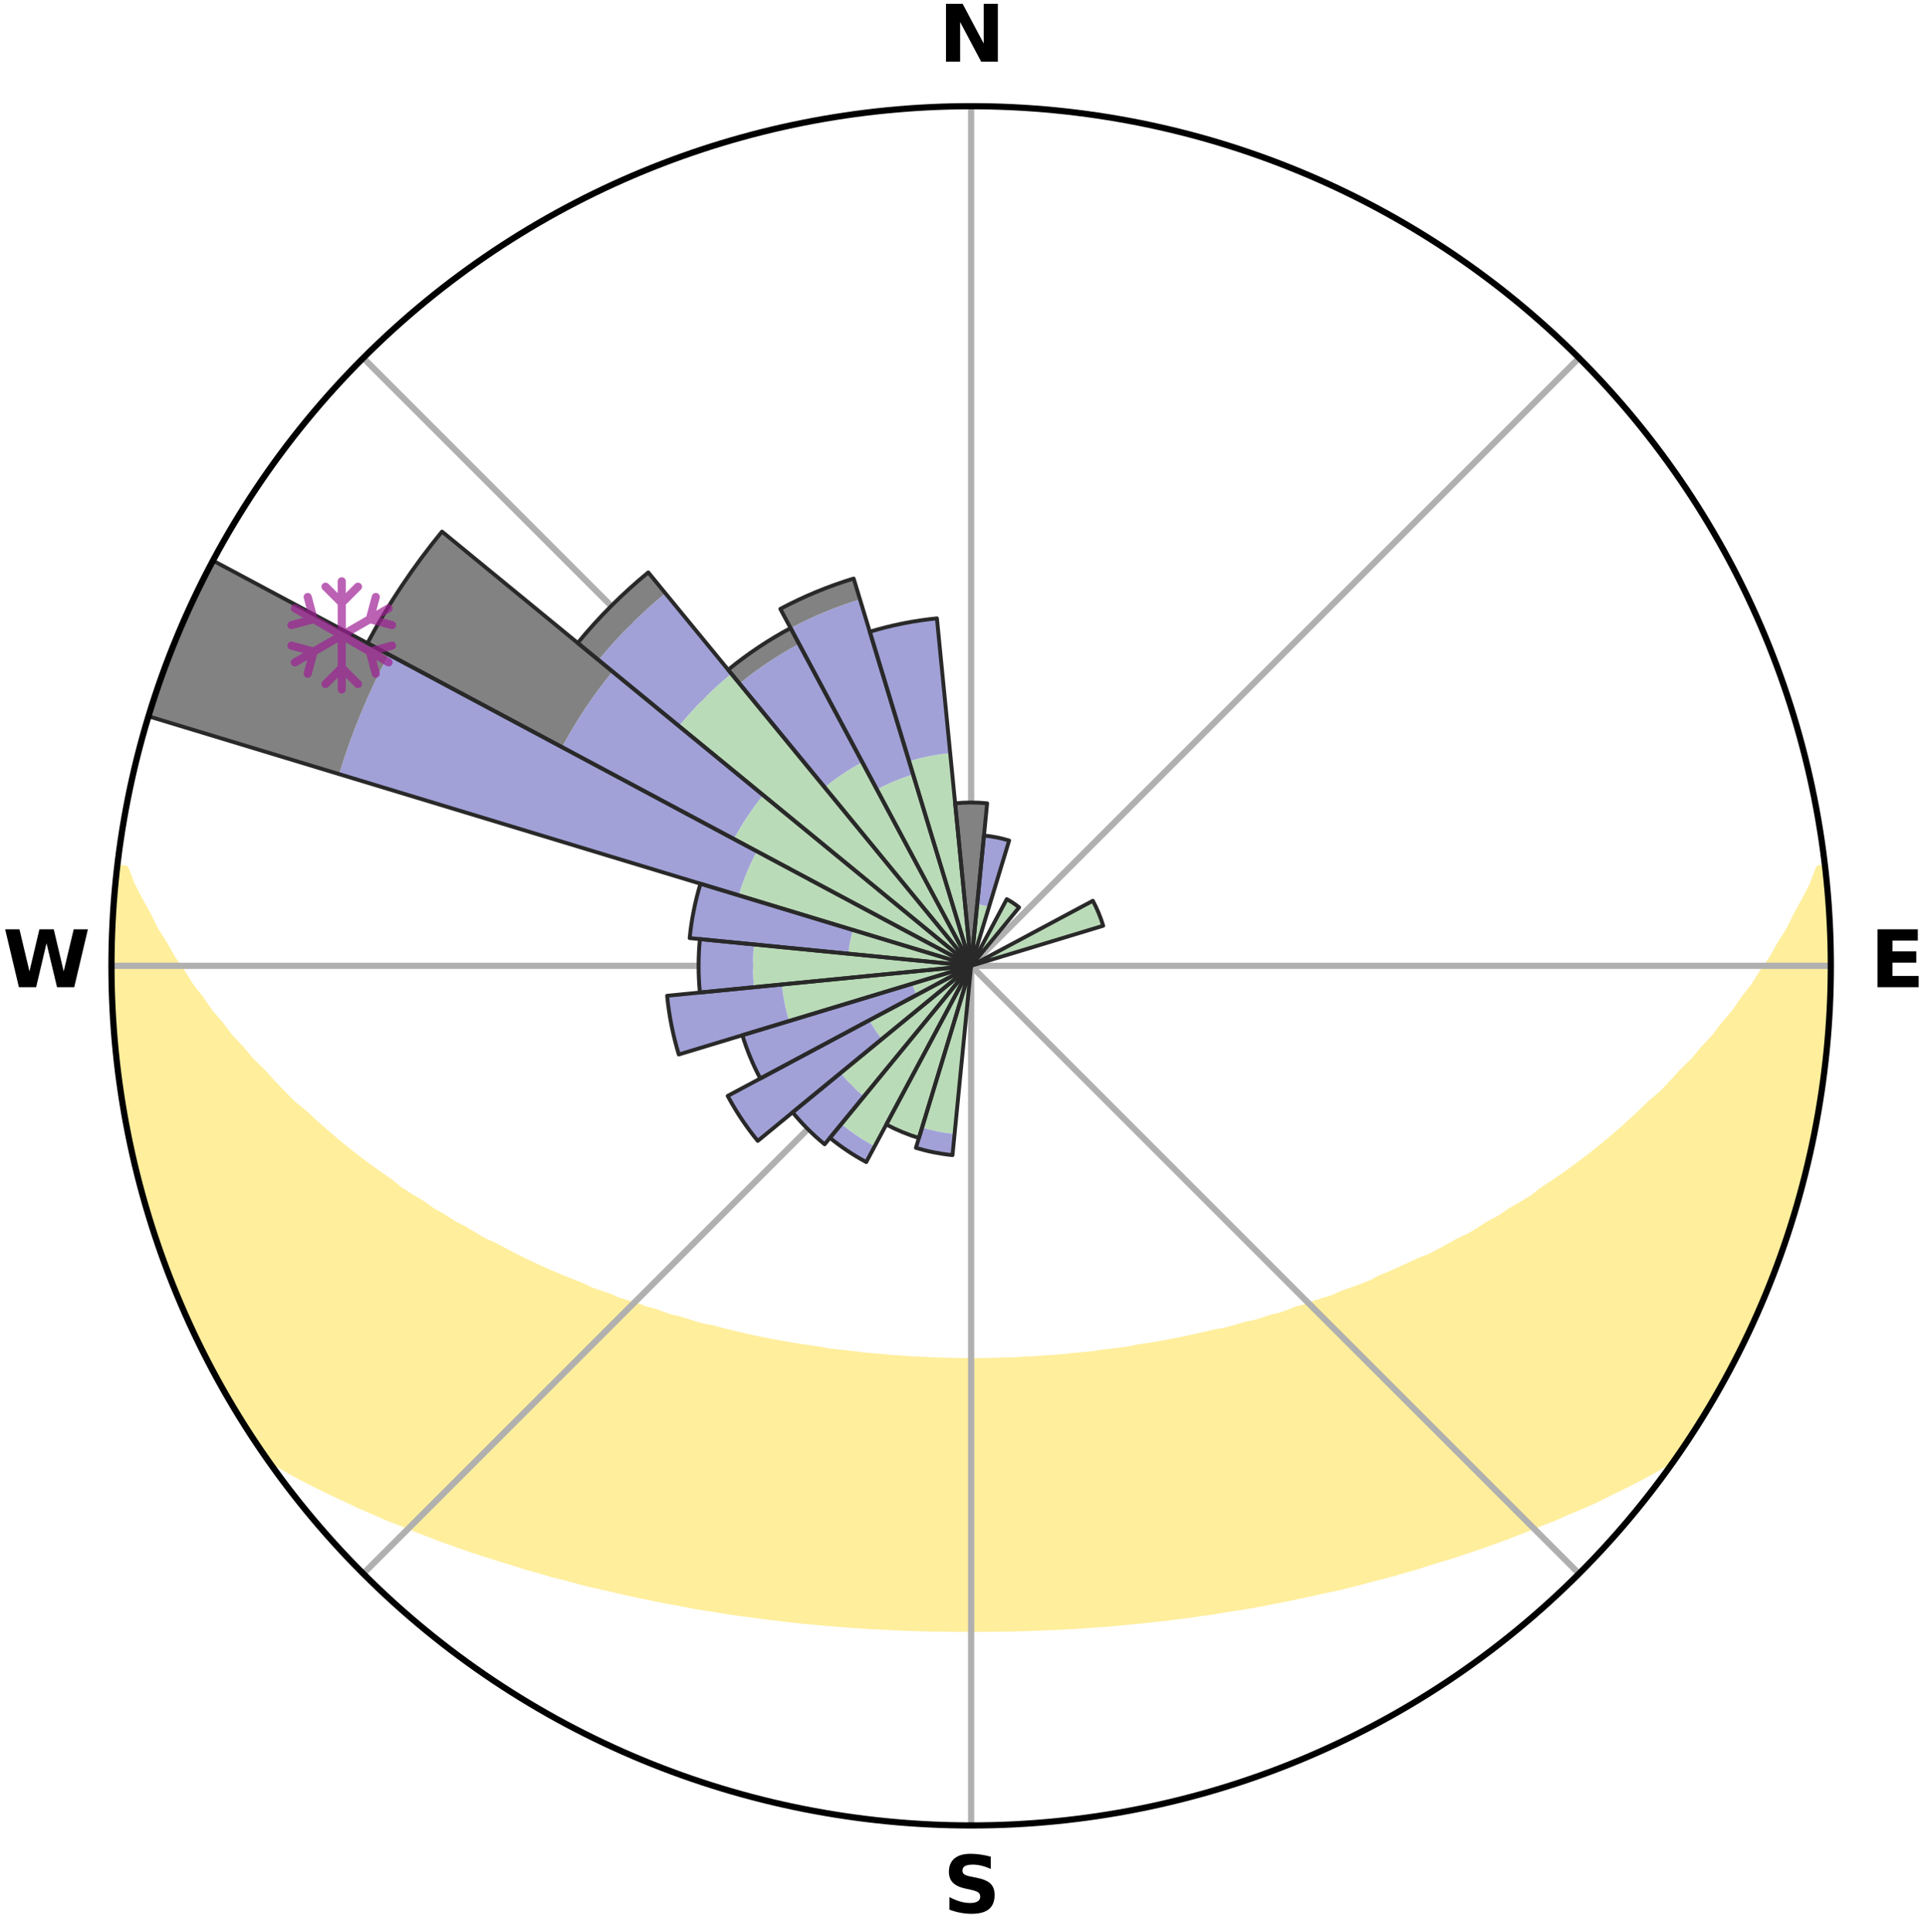 <?xml version="1.0" encoding="utf-8" standalone="no"?>
<!DOCTYPE svg PUBLIC "-//W3C//DTD SVG 1.1//EN"
  "http://www.w3.org/Graphics/SVG/1.1/DTD/svg11.dtd">
<svg xmlns:xlink="http://www.w3.org/1999/xlink" width="248.41pt" height="249.158pt" viewBox="0 0 248.41 249.158" xmlns="http://www.w3.org/2000/svg" version="1.1">
 <title>Ski Rose for Mont Gleason</title>
 <defs>
  <style type="text/css">*{stroke-linejoin: round; stroke-linecap: butt}</style>
 </defs>
 <g id="figure_1">
  <g id="patch_1">
   <path d="M 0 249.158 
L 248.41 249.158 
L 248.41 0 
L 0 0 
z
" style="fill: #ffffff"/>
  </g>
  <g id="axes_1">
   <g id="patch_2">
    <path d="M 236.135 124.579 
C 236.135 110.018 233.267 95.599 227.695 82.147 
C 222.122 68.695 213.955 56.471 203.659 46.175 
C 193.363 35.879 181.139 27.711 167.687 22.139 
C 154.235 16.567 139.815 13.699 125.255 13.699 
C 110.694 13.699 96.275 16.567 82.823 22.139 
C 69.371 27.711 57.147 35.879 46.851 46.175 
C 36.555 56.471 28.387 68.695 22.815 82.147 
C 17.243 95.599 14.375 110.018 14.375 124.579 
C 14.375 139.14 17.243 153.559 22.815 167.011 
C 28.387 180.463 36.555 192.687 46.851 202.983 
C 57.147 213.279 69.371 221.447 82.823 227.019 
C 96.275 232.591 110.694 235.459 125.255 235.459 
C 139.815 235.459 154.235 232.591 167.687 227.019 
C 181.139 221.447 193.363 213.279 203.659 202.983 
C 213.955 192.687 222.122 180.463 227.695 167.011 
C 233.267 153.559 236.135 139.14 236.135 124.579 
M 125.255 124.579 
C 125.255 124.579 125.255 124.579 125.255 124.579 
C 125.255 124.579 125.255 124.579 125.255 124.579 
C 125.255 124.579 125.255 124.579 125.255 124.579 
C 125.255 124.579 125.255 124.579 125.255 124.579 
C 125.255 124.579 125.255 124.579 125.255 124.579 
C 125.255 124.579 125.255 124.579 125.255 124.579 
C 125.255 124.579 125.255 124.579 125.255 124.579 
C 125.255 124.579 125.255 124.579 125.255 124.579 
C 125.255 124.579 125.255 124.579 125.255 124.579 
C 125.255 124.579 125.255 124.579 125.255 124.579 
C 125.255 124.579 125.255 124.579 125.255 124.579 
C 125.255 124.579 125.255 124.579 125.255 124.579 
C 125.255 124.579 125.255 124.579 125.255 124.579 
C 125.255 124.579 125.255 124.579 125.255 124.579 
C 125.255 124.579 125.255 124.579 125.255 124.579 
C 125.255 124.579 125.255 124.579 125.255 124.579 
z
" style="fill: #ffffff"/>
   </g>
   <g id="PolyCollection_1">
    <defs>
     <path id="md3f663a875" d="M 235.372 -137.125 
L 234.651 -137.043 
L 233.909 -135.041 
L 232.893 -133.05 
L 231.808 -131.096 
L 230.874 -129.191 
L 229.688 -127.314 
L 228.669 -125.482 
L 227.404 -123.688 
L 226.315 -121.933 
L 224.983 -120.225 
L 223.832 -118.55 
L 222.443 -116.93 
L 221.239 -115.337 
L 219.799 -113.807 
L 218.547 -112.297 
L 217.065 -110.858 
L 215.772 -109.432 
L 214.46 -108.046 
L 212.926 -106.742 
L 211.582 -105.441 
L 210.223 -104.18 
L 208.851 -102.96 
L 207.466 -101.78 
L 206.071 -100.64 
L 204.666 -99.541 
L 203.254 -98.481 
L 201.834 -97.461 
L 200.409 -96.48 
L 198.98 -95.538 
L 197.73 -94.559 
L 196.293 -93.691 
L 194.855 -92.86 
L 193.593 -91.984 
L 192.154 -91.224 
L 190.887 -90.413 
L 189.618 -89.633 
L 188.185 -88.975 
L 186.917 -88.257 
L 185.649 -87.569 
L 184.383 -86.911 
L 182.97 -86.378 
L 181.712 -85.777 
L 180.457 -85.204 
L 179.207 -84.657 
L 177.962 -84.135 
L 176.853 -83.536 
L 175.617 -83.064 
L 174.388 -82.616 
L 173.166 -82.191 
L 172.068 -81.682 
L 170.86 -81.302 
L 169.66 -80.942 
L 168.575 -80.496 
L 167.392 -80.176 
L 166.316 -79.768 
L 165.244 -79.379 
L 164.086 -79.114 
L 163.025 -78.76 
L 161.969 -78.423 
L 160.838 -78.206 
L 159.795 -77.901 
L 158.757 -77.611 
L 157.724 -77.336 
L 156.632 -77.173 
L 155.614 -76.925 
L 154.601 -76.69 
L 153.595 -76.468 
L 152.594 -76.257 
L 151.599 -76.059 
L 150.61 -75.871 
L 149.628 -75.695 
L 148.651 -75.528 
L 147.68 -75.371 
L 146.715 -75.223 
L 145.787 -75.009 
L 144.831 -74.881 
L 143.881 -74.761 
L 142.936 -74.648 
L 141.997 -74.542 
L 141.082 -74.382 
L 140.15 -74.293 
L 139.224 -74.209 
L 138.302 -74.131 
L 137.395 -74.011 
L 136.48 -73.947 
L 135.568 -73.887 
L 134.66 -73.832 
L 133.761 -73.747 
L 132.858 -73.704 
L 131.958 -73.665 
L 131.063 -73.606 
L 130.166 -73.577 
L 129.271 -73.552 
L 128.378 -73.518 
L 127.485 -73.503 
L 126.593 -73.491 
L 125.701 -73.481 
L 124.809 -73.482 
L 123.917 -73.492 
L 123.025 -73.504 
L 122.133 -73.531 
L 121.239 -73.554 
L 120.344 -73.579 
L 119.45 -73.631 
L 118.552 -73.668 
L 117.652 -73.708 
L 116.755 -73.785 
L 115.85 -73.836 
L 114.942 -73.892 
L 114.041 -73.996 
L 113.127 -74.064 
L 112.21 -74.138 
L 111.288 -74.216 
L 110.378 -74.357 
L 109.449 -74.451 
L 108.515 -74.55 
L 107.576 -74.656 
L 106.632 -74.769 
L 105.71 -74.962 
L 104.757 -75.093 
L 103.799 -75.233 
L 102.834 -75.381 
L 101.864 -75.539 
L 100.887 -75.706 
L 99.905 -75.883 
L 98.917 -76.071 
L 97.923 -76.27 
L 96.922 -76.48 
L 95.916 -76.703 
L 94.904 -76.938 
L 93.887 -77.187 
L 92.863 -77.449 
L 91.834 -77.725 
L 90.725 -77.915 
L 89.683 -78.221 
L 88.635 -78.542 
L 87.583 -78.879 
L 86.437 -79.129 
L 85.373 -79.501 
L 84.305 -79.89 
L 83.133 -80.192 
L 82.055 -80.618 
L 80.866 -80.958 
L 79.668 -81.318 
L 78.576 -81.805 
L 77.363 -82.208 
L 76.142 -82.633 
L 75.041 -83.186 
L 73.809 -83.657 
L 72.571 -84.153 
L 71.327 -84.674 
L 70.078 -85.222 
L 68.824 -85.795 
L 67.567 -86.396 
L 66.307 -87.025 
L 65.045 -87.682 
L 63.782 -88.369 
L 62.356 -88.993 
L 61.09 -89.74 
L 59.824 -90.518 
L 58.391 -91.242 
L 57.128 -92.084 
L 55.692 -92.878 
L 54.436 -93.786 
L 53.003 -94.651 
L 51.572 -95.555 
L 50.332 -96.566 
L 48.911 -97.544 
L 47.495 -98.561 
L 46.086 -99.617 
L 44.685 -100.713 
L 43.294 -101.849 
L 41.913 -103.025 
L 40.545 -104.242 
L 39.189 -105.499 
L 37.644 -106.754 
L 36.317 -108.095 
L 35.009 -109.477 
L 33.719 -110.899 
L 32.24 -112.333 
L 30.991 -113.839 
L 29.555 -115.364 
L 28.353 -116.953 
L 26.966 -118.567 
L 25.818 -120.238 
L 24.488 -121.94 
L 23.401 -123.69 
L 22.137 -125.479 
L 21.12 -127.306 
L 19.933 -129.177 
L 18.999 -131.078 
L 17.91 -133.027 
L 16.887 -135.014 
L 16.135 -137.012 
L 15.171 -137.122 
L 15.171 -137.122 
L 14.912 -135.204 
L 14.748 -133.276 
L 14.675 -131.342 
L 14.515 -129.414 
L 14.507 -127.479 
L 14.413 -125.546 
L 14.41 -123.612 
L 14.561 -121.68 
L 14.503 -119.744 
L 14.655 -117.815 
L 14.726 -115.88 
L 14.941 -113.957 
L 15.186 -112.038 
L 15.354 -110.11 
L 15.661 -108.2 
L 15.925 -106.284 
L 16.289 -104.383 
L 16.757 -102.505 
L 17.011 -100.582 
L 17.466 -98.701 
L 17.95 -96.828 
L 18.465 -94.964 
L 19.009 -93.108 
L 19.583 -91.261 
L 20.187 -89.424 
L 20.74 -87.568 
L 21.406 -85.752 
L 22.103 -83.946 
L 22.83 -82.153 
L 23.589 -80.374 
L 24.384 -78.61 
L 25.209 -76.86 
L 26.068 -75.126 
L 26.96 -73.41 
L 27.831 -71.682 
L 28.799 -70.007 
L 29.757 -68.326 
L 30.731 -66.655 
L 31.745 -65.007 
L 32.799 -63.384 
L 33.882 -61.78 
L 35.566 -60.605 
L 37.377 -59.553 
L 39.212 -58.556 
L 41.063 -57.61 
L 42.921 -56.708 
L 44.783 -55.85 
L 46.586 -54.979 
L 48.447 -54.197 
L 50.247 -53.4 
L 52.1 -52.69 
L 53.893 -51.961 
L 55.681 -51.263 
L 57.463 -50.597 
L 59.239 -49.962 
L 61.008 -49.355 
L 62.769 -48.777 
L 64.522 -48.227 
L 66.266 -47.703 
L 67.962 -47.152 
L 69.689 -46.679 
L 71.373 -46.18 
L 73.082 -45.755 
L 74.749 -45.301 
L 76.41 -44.872 
L 78.091 -44.51 
L 79.734 -44.121 
L 81.371 -43.755 
L 82.998 -43.405 
L 84.619 -43.077 
L 86.231 -42.765 
L 87.837 -42.472 
L 89.416 -42.156 
L 91.006 -41.895 
L 92.589 -41.652 
L 94.151 -41.387 
L 95.719 -41.172 
L 97.281 -40.974 
L 98.826 -40.756 
L 100.374 -40.582 
L 101.908 -40.393 
L 103.438 -40.219 
L 104.97 -40.086 
L 106.491 -39.939 
L 108.012 -39.826 
L 109.524 -39.704 
L 111.033 -39.595 
L 112.539 -39.499 
L 114.045 -39.431 
L 115.545 -39.358 
L 117.043 -39.297 
L 118.539 -39.247 
L 120.033 -39.21 
L 121.527 -39.187 
L 123.018 -39.171 
L 124.509 -39.166 
L 126 -39.168 
L 127.491 -39.174 
L 128.983 -39.183 
L 130.476 -39.209 
L 131.971 -39.247 
L 133.467 -39.297 
L 134.965 -39.358 
L 136.466 -39.419 
L 137.97 -39.503 
L 139.476 -39.599 
L 140.985 -39.709 
L 142.502 -39.807 
L 144.019 -39.941 
L 145.539 -40.088 
L 147.07 -40.225 
L 148.6 -40.399 
L 150.143 -40.557 
L 151.683 -40.759 
L 153.238 -40.947 
L 154.788 -41.179 
L 156.358 -41.391 
L 157.919 -41.656 
L 159.501 -41.902 
L 161.092 -42.16 
L 162.689 -42.438 
L 164.275 -42.773 
L 165.888 -43.082 
L 167.507 -43.413 
L 169.136 -43.76 
L 170.771 -44.13 
L 172.442 -44.471 
L 174.096 -44.877 
L 175.755 -45.31 
L 177.424 -45.761 
L 179.132 -46.187 
L 180.814 -46.688 
L 182.541 -47.161 
L 184.239 -47.709 
L 185.983 -48.233 
L 187.735 -48.784 
L 189.496 -49.362 
L 191.265 -49.968 
L 193.04 -50.604 
L 194.822 -51.27 
L 196.61 -51.968 
L 198.402 -52.697 
L 200.253 -53.409 
L 202.053 -54.206 
L 203.915 -54.986 
L 205.777 -55.807 
L 207.578 -56.717 
L 209.439 -57.616 
L 211.287 -58.564 
L 213.124 -59.559 
L 214.933 -60.612 
L 216.634 -61.776 
L 217.716 -63.381 
L 218.769 -65.004 
L 219.767 -66.662 
L 220.756 -68.324 
L 221.737 -69.992 
L 222.681 -71.681 
L 223.603 -73.382 
L 224.485 -75.105 
L 225.321 -76.85 
L 226.074 -78.633 
L 226.902 -80.382 
L 227.612 -82.181 
L 228.385 -83.955 
L 229.111 -85.749 
L 229.714 -87.588 
L 230.338 -89.419 
L 230.982 -91.243 
L 231.508 -93.105 
L 232.1 -94.948 
L 232.542 -96.833 
L 233.061 -98.697 
L 233.463 -100.59 
L 233.907 -102.474 
L 234.214 -104.385 
L 234.583 -106.284 
L 234.771 -108.212 
L 235.094 -110.118 
L 235.378 -112.032 
L 235.623 -113.952 
L 235.651 -115.891 
L 235.803 -117.818 
L 235.937 -119.747 
L 236.034 -121.678 
L 236.081 -123.612 
L 236.108 -125.546 
L 236.087 -127.481 
L 235.879 -129.409 
L 235.804 -131.341 
L 235.683 -133.27 
L 235.543 -135.199 
L 235.372 -137.125 
z
" style="stroke: #ffee9c"/>
    </defs>
    <g clip-path="url(#p8b4a266d51)">
     <use xlink:href="#md3f663a875" x="0" y="249.158" style="fill: #ffee9c; stroke: #ffee9c"/>
    </g>
   </g>
   <g id="matplotlib.axis_1">
    <g id="xtick_1">
     <g id="line2d_1">
      <path d="M 125.255 124.579 
L 125.255 13.699 
" clip-path="url(#p8b4a266d51)" style="fill: none; stroke: #b0b0b0; stroke-width: 0.8; stroke-linecap: square"/>
     </g>
     <g id="text_1">
      <!-- N -->
      <g transform="translate(121.07 7.958) scale(0.1 -0.1)">
       <defs>
        <path id="DejaVuSans-Bold-4e" d="M 588 4666 
L 1931 4666 
L 3628 1466 
L 3628 4666 
L 4769 4666 
L 4769 0 
L 3425 0 
L 1728 3200 
L 1728 0 
L 588 0 
L 588 4666 
z
" transform="scale(0.016)"/>
       </defs>
       <use xlink:href="#DejaVuSans-Bold-4e"/>
      </g>
     </g>
    </g>
    <g id="xtick_2">
     <g id="line2d_2">
      <path d="M 125.255 124.579 
L 203.659 46.175 
" clip-path="url(#p8b4a266d51)" style="fill: none; stroke: #b0b0b0; stroke-width: 0.8; stroke-linecap: square"/>
     </g>
    </g>
    <g id="xtick_3">
     <g id="line2d_3">
      <path d="M 125.255 124.579 
L 236.135 124.579 
" clip-path="url(#p8b4a266d51)" style="fill: none; stroke: #b0b0b0; stroke-width: 0.8; stroke-linecap: square"/>
     </g>
     <g id="text_2">
      <!-- E -->
      <g transform="translate(241.219 127.338) scale(0.1 -0.1)">
       <defs>
        <path id="DejaVuSans-Bold-45" d="M 588 4666 
L 3834 4666 
L 3834 3756 
L 1791 3756 
L 1791 2888 
L 3713 2888 
L 3713 1978 
L 1791 1978 
L 1791 909 
L 3903 909 
L 3903 0 
L 588 0 
L 588 4666 
z
" transform="scale(0.016)"/>
       </defs>
       <use xlink:href="#DejaVuSans-Bold-45"/>
      </g>
     </g>
    </g>
    <g id="xtick_4">
     <g id="line2d_4">
      <path d="M 125.255 124.579 
L 203.659 202.983 
" clip-path="url(#p8b4a266d51)" style="fill: none; stroke: #b0b0b0; stroke-width: 0.8; stroke-linecap: square"/>
     </g>
    </g>
    <g id="xtick_5">
     <g id="line2d_5">
      <path d="M 125.255 124.579 
L 125.255 235.459 
" clip-path="url(#p8b4a266d51)" style="fill: none; stroke: #b0b0b0; stroke-width: 0.8; stroke-linecap: square"/>
     </g>
     <g id="text_3">
      <!-- S -->
      <g transform="translate(121.654 246.718) scale(0.1 -0.1)">
       <defs>
        <path id="DejaVuSans-Bold-53" d="M 3834 4519 
L 3834 3531 
Q 3450 3703 3084 3790 
Q 2719 3878 2394 3878 
Q 1963 3878 1756 3759 
Q 1550 3641 1550 3391 
Q 1550 3203 1689 3098 
Q 1828 2994 2194 2919 
L 2706 2816 
Q 3484 2659 3812 2340 
Q 4141 2022 4141 1434 
Q 4141 663 3683 286 
Q 3225 -91 2284 -91 
Q 1841 -91 1394 -6 
Q 947 78 500 244 
L 500 1259 
Q 947 1022 1364 901 
Q 1781 781 2169 781 
Q 2563 781 2772 912 
Q 2981 1044 2981 1288 
Q 2981 1506 2839 1625 
Q 2697 1744 2272 1838 
L 1806 1941 
Q 1106 2091 782 2419 
Q 459 2747 459 3303 
Q 459 4000 909 4375 
Q 1359 4750 2203 4750 
Q 2588 4750 2994 4692 
Q 3400 4634 3834 4519 
z
" transform="scale(0.016)"/>
       </defs>
       <use xlink:href="#DejaVuSans-Bold-53"/>
      </g>
     </g>
    </g>
    <g id="xtick_6">
     <g id="line2d_6">
      <path d="M 125.255 124.579 
L 46.851 202.983 
" clip-path="url(#p8b4a266d51)" style="fill: none; stroke: #b0b0b0; stroke-width: 0.8; stroke-linecap: square"/>
     </g>
    </g>
    <g id="xtick_7">
     <g id="line2d_7">
      <path d="M 125.255 124.579 
L 14.375 124.579 
" clip-path="url(#p8b4a266d51)" style="fill: none; stroke: #b0b0b0; stroke-width: 0.8; stroke-linecap: square"/>
     </g>
     <g id="text_4">
      <!-- W -->
      <g transform="translate(0.36 127.338) scale(0.1 -0.1)">
       <defs>
        <path id="DejaVuSans-Bold-57" d="M 191 4666 
L 1344 4666 
L 2150 1275 
L 2950 4666 
L 4109 4666 
L 4909 1275 
L 5716 4666 
L 6859 4666 
L 5759 0 
L 4372 0 
L 3525 3547 
L 2688 0 
L 1300 0 
L 191 4666 
z
" transform="scale(0.016)"/>
       </defs>
       <use xlink:href="#DejaVuSans-Bold-57"/>
      </g>
     </g>
    </g>
    <g id="xtick_8">
     <g id="line2d_8">
      <path d="M 125.255 124.579 
L 46.851 46.175 
" clip-path="url(#p8b4a266d51)" style="fill: none; stroke: #b0b0b0; stroke-width: 0.8; stroke-linecap: square"/>
     </g>
    </g>
   </g>
   <g id="matplotlib.axis_2"/>
   <g id="patch_3">
    <path d="M 125.255 124.579 
C 125.255 124.579 125.255 124.579 125.255 124.579 
C 125.255 124.579 125.255 124.579 125.255 124.579 
L 125.255 124.579 
C 125.255 124.579 125.255 124.579 125.255 124.579 
C 125.255 124.579 125.255 124.579 125.255 124.579 
z
" clip-path="url(#p8b4a266d51)" style="fill: #d9d9d9"/>
   </g>
   <g id="patch_4">
    <path d="M 125.255 124.579 
C 125.255 124.579 125.255 124.579 125.255 124.579 
C 125.255 124.579 125.255 124.579 125.255 124.579 
L 125.255 124.579 
C 125.255 124.579 125.255 124.579 125.255 124.579 
C 125.255 124.579 125.255 124.579 125.255 124.579 
z
" clip-path="url(#p8b4a266d51)" style="fill: #d9d9d9"/>
   </g>
   <g id="patch_5">
    <path d="M 125.255 124.579 
C 125.255 124.579 125.255 124.579 125.255 124.579 
C 125.255 124.579 125.255 124.579 125.255 124.579 
L 125.255 124.579 
C 125.255 124.579 125.255 124.579 125.255 124.579 
C 125.255 124.579 125.255 124.579 125.255 124.579 
z
" clip-path="url(#p8b4a266d51)" style="fill: #d9d9d9"/>
   </g>
   <g id="patch_6">
    <path d="M 125.255 124.579 
C 125.255 124.579 125.255 124.579 125.255 124.579 
C 125.255 124.579 125.255 124.579 125.255 124.579 
L 125.255 124.579 
C 125.255 124.579 125.255 124.579 125.255 124.579 
C 125.255 124.579 125.255 124.579 125.255 124.579 
z
" clip-path="url(#p8b4a266d51)" style="fill: #d9d9d9"/>
   </g>
   <g id="patch_7">
    <path d="M 125.255 124.579 
C 125.255 124.579 125.255 124.579 125.255 124.579 
C 125.255 124.579 125.255 124.579 125.255 124.579 
L 125.255 124.579 
C 125.255 124.579 125.255 124.579 125.255 124.579 
C 125.255 124.579 125.255 124.579 125.255 124.579 
z
" clip-path="url(#p8b4a266d51)" style="fill: #d9d9d9"/>
   </g>
   <g id="patch_8">
    <path d="M 125.255 124.579 
C 125.255 124.579 125.255 124.579 125.255 124.579 
C 125.255 124.579 125.255 124.579 125.255 124.579 
L 125.255 124.579 
C 125.255 124.579 125.255 124.579 125.255 124.579 
C 125.255 124.579 125.255 124.579 125.255 124.579 
z
" clip-path="url(#p8b4a266d51)" style="fill: #d9d9d9"/>
   </g>
   <g id="patch_9">
    <path d="M 125.255 124.579 
C 125.255 124.579 125.255 124.579 125.255 124.579 
C 125.255 124.579 125.255 124.579 125.255 124.579 
L 125.255 124.579 
C 125.255 124.579 125.255 124.579 125.255 124.579 
C 125.255 124.579 125.255 124.579 125.255 124.579 
z
" clip-path="url(#p8b4a266d51)" style="fill: #d9d9d9"/>
   </g>
   <g id="patch_10">
    <path d="M 125.255 124.579 
C 125.255 124.579 125.255 124.579 125.255 124.579 
C 125.255 124.579 125.255 124.579 125.255 124.579 
L 125.255 124.579 
C 125.255 124.579 125.255 124.579 125.255 124.579 
C 125.255 124.579 125.255 124.579 125.255 124.579 
z
" clip-path="url(#p8b4a266d51)" style="fill: #d9d9d9"/>
   </g>
   <g id="patch_11">
    <path d="M 125.255 124.579 
C 125.255 124.579 125.255 124.579 125.255 124.579 
C 125.255 124.579 125.255 124.579 125.255 124.579 
L 125.255 124.579 
C 125.255 124.579 125.255 124.579 125.255 124.579 
C 125.255 124.579 125.255 124.579 125.255 124.579 
z
" clip-path="url(#p8b4a266d51)" style="fill: #d9d9d9"/>
   </g>
   <g id="patch_12">
    <path d="M 125.255 124.579 
C 125.255 124.579 125.255 124.579 125.255 124.579 
C 125.255 124.579 125.255 124.579 125.255 124.579 
L 125.255 124.579 
C 125.255 124.579 125.255 124.579 125.255 124.579 
C 125.255 124.579 125.255 124.579 125.255 124.579 
z
" clip-path="url(#p8b4a266d51)" style="fill: #d9d9d9"/>
   </g>
   <g id="patch_13">
    <path d="M 125.255 124.579 
C 125.255 124.579 125.255 124.579 125.255 124.579 
C 125.255 124.579 125.255 124.579 125.255 124.579 
L 125.255 124.579 
C 125.255 124.579 125.255 124.579 125.255 124.579 
C 125.255 124.579 125.255 124.579 125.255 124.579 
z
" clip-path="url(#p8b4a266d51)" style="fill: #d9d9d9"/>
   </g>
   <g id="patch_14">
    <path d="M 125.255 124.579 
C 125.255 124.579 125.255 124.579 125.255 124.579 
C 125.255 124.579 125.255 124.579 125.255 124.579 
L 125.255 124.579 
C 125.255 124.579 125.255 124.579 125.255 124.579 
C 125.255 124.579 125.255 124.579 125.255 124.579 
z
" clip-path="url(#p8b4a266d51)" style="fill: #d9d9d9"/>
   </g>
   <g id="patch_15">
    <path d="M 125.255 124.579 
C 125.255 124.579 125.255 124.579 125.255 124.579 
C 125.255 124.579 125.255 124.579 125.255 124.579 
L 125.255 124.579 
C 125.255 124.579 125.255 124.579 125.255 124.579 
C 125.255 124.579 125.255 124.579 125.255 124.579 
z
" clip-path="url(#p8b4a266d51)" style="fill: #d9d9d9"/>
   </g>
   <g id="patch_16">
    <path d="M 125.255 124.579 
C 125.255 124.579 125.255 124.579 125.255 124.579 
C 125.255 124.579 125.255 124.579 125.255 124.579 
L 125.255 124.579 
C 125.255 124.579 125.255 124.579 125.255 124.579 
C 125.255 124.579 125.255 124.579 125.255 124.579 
z
" clip-path="url(#p8b4a266d51)" style="fill: #d9d9d9"/>
   </g>
   <g id="patch_17">
    <path d="M 125.255 124.579 
C 125.255 124.579 125.255 124.579 125.255 124.579 
C 125.255 124.579 125.255 124.579 125.255 124.579 
L 125.255 124.579 
C 125.255 124.579 125.255 124.579 125.255 124.579 
C 125.255 124.579 125.255 124.579 125.255 124.579 
z
" clip-path="url(#p8b4a266d51)" style="fill: #d9d9d9"/>
   </g>
   <g id="patch_18">
    <path d="M 125.255 124.579 
C 125.255 124.579 125.255 124.579 125.255 124.579 
C 125.255 124.579 125.255 124.579 125.255 124.579 
L 125.255 124.579 
C 125.255 124.579 125.255 124.579 125.255 124.579 
C 125.255 124.579 125.255 124.579 125.255 124.579 
z
" clip-path="url(#p8b4a266d51)" style="fill: #d9d9d9"/>
   </g>
   <g id="patch_19">
    <path d="M 125.255 124.579 
C 125.255 124.579 125.255 124.579 125.255 124.579 
C 125.255 124.579 125.255 124.579 125.255 124.579 
L 125.255 124.579 
C 125.255 124.579 125.255 124.579 125.255 124.579 
C 125.255 124.579 125.255 124.579 125.255 124.579 
z
" clip-path="url(#p8b4a266d51)" style="fill: #d9d9d9"/>
   </g>
   <g id="patch_20">
    <path d="M 125.255 124.579 
C 125.255 124.579 125.255 124.579 125.255 124.579 
C 125.255 124.579 125.255 124.579 125.255 124.579 
L 125.255 124.579 
C 125.255 124.579 125.255 124.579 125.255 124.579 
C 125.255 124.579 125.255 124.579 125.255 124.579 
z
" clip-path="url(#p8b4a266d51)" style="fill: #d9d9d9"/>
   </g>
   <g id="patch_21">
    <path d="M 125.255 124.579 
C 125.255 124.579 125.255 124.579 125.255 124.579 
C 125.255 124.579 125.255 124.579 125.255 124.579 
L 125.255 124.579 
C 125.255 124.579 125.255 124.579 125.255 124.579 
C 125.255 124.579 125.255 124.579 125.255 124.579 
z
" clip-path="url(#p8b4a266d51)" style="fill: #d9d9d9"/>
   </g>
   <g id="patch_22">
    <path d="M 125.255 124.579 
C 125.255 124.579 125.255 124.579 125.255 124.579 
C 125.255 124.579 125.255 124.579 125.255 124.579 
L 125.255 124.579 
C 125.255 124.579 125.255 124.579 125.255 124.579 
C 125.255 124.579 125.255 124.579 125.255 124.579 
z
" clip-path="url(#p8b4a266d51)" style="fill: #d9d9d9"/>
   </g>
   <g id="patch_23">
    <path d="M 125.255 124.579 
C 125.255 124.579 125.255 124.579 125.255 124.579 
C 125.255 124.579 125.255 124.579 125.255 124.579 
L 125.255 124.579 
C 125.255 124.579 125.255 124.579 125.255 124.579 
C 125.255 124.579 125.255 124.579 125.255 124.579 
z
" clip-path="url(#p8b4a266d51)" style="fill: #d9d9d9"/>
   </g>
   <g id="patch_24">
    <path d="M 125.255 124.579 
C 125.255 124.579 125.255 124.579 125.255 124.579 
C 125.255 124.579 125.255 124.579 125.255 124.579 
L 125.255 124.579 
C 125.255 124.579 125.255 124.579 125.255 124.579 
C 125.255 124.579 125.255 124.579 125.255 124.579 
z
" clip-path="url(#p8b4a266d51)" style="fill: #d9d9d9"/>
   </g>
   <g id="patch_25">
    <path d="M 125.255 124.579 
C 125.255 124.579 125.255 124.579 125.255 124.579 
C 125.255 124.579 125.255 124.579 125.255 124.579 
L 125.255 124.579 
C 125.255 124.579 125.255 124.579 125.255 124.579 
C 125.255 124.579 125.255 124.579 125.255 124.579 
z
" clip-path="url(#p8b4a266d51)" style="fill: #d9d9d9"/>
   </g>
   <g id="patch_26">
    <path d="M 125.255 124.579 
C 125.255 124.579 125.255 124.579 125.255 124.579 
C 125.255 124.579 125.255 124.579 125.255 124.579 
L 125.255 124.579 
C 125.255 124.579 125.255 124.579 125.255 124.579 
C 125.255 124.579 125.255 124.579 125.255 124.579 
z
" clip-path="url(#p8b4a266d51)" style="fill: #d9d9d9"/>
   </g>
   <g id="patch_27">
    <path d="M 125.255 124.579 
C 125.255 124.579 125.255 124.579 125.255 124.579 
C 125.255 124.579 125.255 124.579 125.255 124.579 
L 125.255 124.579 
C 125.255 124.579 125.255 124.579 125.255 124.579 
C 125.255 124.579 125.255 124.579 125.255 124.579 
z
" clip-path="url(#p8b4a266d51)" style="fill: #d9d9d9"/>
   </g>
   <g id="patch_28">
    <path d="M 125.255 124.579 
C 125.255 124.579 125.255 124.579 125.255 124.579 
C 125.255 124.579 125.255 124.579 125.255 124.579 
L 125.255 124.579 
C 125.255 124.579 125.255 124.579 125.255 124.579 
C 125.255 124.579 125.255 124.579 125.255 124.579 
z
" clip-path="url(#p8b4a266d51)" style="fill: #d9d9d9"/>
   </g>
   <g id="patch_29">
    <path d="M 125.255 124.579 
C 125.255 124.579 125.255 124.579 125.255 124.579 
C 125.255 124.579 125.255 124.579 125.255 124.579 
L 125.255 124.579 
C 125.255 124.579 125.255 124.579 125.255 124.579 
C 125.255 124.579 125.255 124.579 125.255 124.579 
z
" clip-path="url(#p8b4a266d51)" style="fill: #d9d9d9"/>
   </g>
   <g id="patch_30">
    <path d="M 125.255 124.579 
C 125.255 124.579 125.255 124.579 125.255 124.579 
C 125.255 124.579 125.255 124.579 125.255 124.579 
L 125.255 124.579 
C 125.255 124.579 125.255 124.579 125.255 124.579 
C 125.255 124.579 125.255 124.579 125.255 124.579 
z
" clip-path="url(#p8b4a266d51)" style="fill: #d9d9d9"/>
   </g>
   <g id="patch_31">
    <path d="M 125.255 124.579 
C 125.255 124.579 125.255 124.579 125.255 124.579 
C 125.255 124.579 125.255 124.579 125.255 124.579 
L 125.255 124.579 
C 125.255 124.579 125.255 124.579 125.255 124.579 
C 125.255 124.579 125.255 124.579 125.255 124.579 
z
" clip-path="url(#p8b4a266d51)" style="fill: #d9d9d9"/>
   </g>
   <g id="patch_32">
    <path d="M 125.255 124.579 
C 125.255 124.579 125.255 124.579 125.255 124.579 
C 125.255 124.579 125.255 124.579 125.255 124.579 
L 125.255 124.579 
C 125.255 124.579 125.255 124.579 125.255 124.579 
C 125.255 124.579 125.255 124.579 125.255 124.579 
z
" clip-path="url(#p8b4a266d51)" style="fill: #d9d9d9"/>
   </g>
   <g id="patch_33">
    <path d="M 125.255 124.579 
C 125.255 124.579 125.255 124.579 125.255 124.579 
C 125.255 124.579 125.255 124.579 125.255 124.579 
L 125.255 124.579 
C 125.255 124.579 125.255 124.579 125.255 124.579 
C 125.255 124.579 125.255 124.579 125.255 124.579 
z
" clip-path="url(#p8b4a266d51)" style="fill: #d9d9d9"/>
   </g>
   <g id="patch_34">
    <path d="M 125.255 124.579 
C 125.255 124.579 125.255 124.579 125.255 124.579 
C 125.255 124.579 125.255 124.579 125.255 124.579 
L 125.255 124.579 
C 125.255 124.579 125.255 124.579 125.255 124.579 
C 125.255 124.579 125.255 124.579 125.255 124.579 
z
" clip-path="url(#p8b4a266d51)" style="fill: #d9d9d9"/>
   </g>
   <g id="patch_35">
    <path d="M 125.255 124.579 
C 125.255 124.579 125.255 124.579 125.255 124.579 
C 125.255 124.579 125.255 124.579 125.255 124.579 
L 125.255 124.579 
C 125.255 124.579 125.255 124.579 125.255 124.579 
C 125.255 124.579 125.255 124.579 125.255 124.579 
z
" clip-path="url(#p8b4a266d51)" style="fill: #badbb8"/>
   </g>
   <g id="patch_36">
    <path d="M 125.255 124.579 
C 125.255 124.579 125.255 124.579 125.255 124.579 
C 125.255 124.579 125.255 124.579 125.255 124.579 
L 127.566 116.961 
C 127.316 116.885 127.063 116.822 126.808 116.771 
C 126.552 116.72 126.294 116.682 126.035 116.657 
z
" clip-path="url(#p8b4a266d51)" style="fill: #badbb8"/>
   </g>
   <g id="patch_37">
    <path d="M 125.255 124.579 
C 125.255 124.579 125.255 124.579 125.255 124.579 
C 125.255 124.579 125.255 124.579 125.255 124.579 
L 125.255 124.579 
C 125.255 124.579 125.255 124.579 125.255 124.579 
C 125.255 124.579 125.255 124.579 125.255 124.579 
z
" clip-path="url(#p8b4a266d51)" style="fill: #badbb8"/>
   </g>
   <g id="patch_38">
    <path d="M 125.255 124.579 
C 125.255 124.579 125.255 124.579 125.255 124.579 
C 125.255 124.579 125.255 124.579 125.255 124.579 
L 131.44 117.042 
C 131.193 116.84 130.937 116.65 130.672 116.472 
C 130.406 116.295 130.132 116.131 129.851 115.98 
z
" clip-path="url(#p8b4a266d51)" style="fill: #badbb8"/>
   </g>
   <g id="patch_39">
    <path d="M 125.255 124.579 
C 125.255 124.579 125.255 124.579 125.255 124.579 
C 125.255 124.579 125.255 124.579 125.255 124.579 
L 125.255 124.579 
C 125.255 124.579 125.255 124.579 125.255 124.579 
C 125.255 124.579 125.255 124.579 125.255 124.579 
z
" clip-path="url(#p8b4a266d51)" style="fill: #badbb8"/>
   </g>
   <g id="patch_40">
    <path d="M 125.255 124.579 
C 125.255 124.579 125.255 124.579 125.255 124.579 
C 125.255 124.579 125.255 124.579 125.255 124.579 
L 125.255 124.579 
C 125.255 124.579 125.255 124.579 125.255 124.579 
C 125.255 124.579 125.255 124.579 125.255 124.579 
z
" clip-path="url(#p8b4a266d51)" style="fill: #badbb8"/>
   </g>
   <g id="patch_41">
    <path d="M 125.255 124.579 
C 125.255 124.579 125.255 124.579 125.255 124.579 
C 125.255 124.579 125.255 124.579 125.255 124.579 
L 142.289 119.412 
C 142.12 118.854 141.924 118.305 141.701 117.767 
C 141.478 117.229 141.228 116.702 140.954 116.188 
z
" clip-path="url(#p8b4a266d51)" style="fill: #badbb8"/>
   </g>
   <g id="patch_42">
    <path d="M 125.255 124.579 
C 125.255 124.579 125.255 124.579 125.255 124.579 
C 125.255 124.579 125.255 124.579 125.255 124.579 
L 125.255 124.579 
C 125.255 124.579 125.255 124.579 125.255 124.579 
C 125.255 124.579 125.255 124.579 125.255 124.579 
z
" clip-path="url(#p8b4a266d51)" style="fill: #badbb8"/>
   </g>
   <g id="patch_43">
    <path d="M 125.255 124.579 
C 125.255 124.579 125.255 124.579 125.255 124.579 
C 125.255 124.579 125.255 124.579 125.255 124.579 
L 125.255 124.579 
C 125.255 124.579 125.255 124.579 125.255 124.579 
C 125.255 124.579 125.255 124.579 125.255 124.579 
z
" clip-path="url(#p8b4a266d51)" style="fill: #badbb8"/>
   </g>
   <g id="patch_44">
    <path d="M 125.255 124.579 
C 125.255 124.579 125.255 124.579 125.255 124.579 
C 125.255 124.579 125.255 124.579 125.255 124.579 
L 125.255 124.579 
C 125.255 124.579 125.255 124.579 125.255 124.579 
C 125.255 124.579 125.255 124.579 125.255 124.579 
z
" clip-path="url(#p8b4a266d51)" style="fill: #badbb8"/>
   </g>
   <g id="patch_45">
    <path d="M 125.255 124.579 
C 125.255 124.579 125.255 124.579 125.255 124.579 
C 125.255 124.579 125.255 124.579 125.255 124.579 
L 125.255 124.579 
C 125.255 124.579 125.255 124.579 125.255 124.579 
C 125.255 124.579 125.255 124.579 125.255 124.579 
z
" clip-path="url(#p8b4a266d51)" style="fill: #badbb8"/>
   </g>
   <g id="patch_46">
    <path d="M 125.255 124.579 
C 125.255 124.579 125.255 124.579 125.255 124.579 
C 125.255 124.579 125.255 124.579 125.255 124.579 
L 125.255 124.579 
C 125.255 124.579 125.255 124.579 125.255 124.579 
C 125.255 124.579 125.255 124.579 125.255 124.579 
z
" clip-path="url(#p8b4a266d51)" style="fill: #badbb8"/>
   </g>
   <g id="patch_47">
    <path d="M 125.255 124.579 
C 125.255 124.579 125.255 124.579 125.255 124.579 
C 125.255 124.579 125.255 124.579 125.255 124.579 
L 125.255 124.579 
C 125.255 124.579 125.255 124.579 125.255 124.579 
C 125.255 124.579 125.255 124.579 125.255 124.579 
z
" clip-path="url(#p8b4a266d51)" style="fill: #badbb8"/>
   </g>
   <g id="patch_48">
    <path d="M 125.255 124.579 
C 125.255 124.579 125.255 124.579 125.255 124.579 
C 125.255 124.579 125.255 124.579 125.255 124.579 
L 125.255 124.579 
C 125.255 124.579 125.255 124.579 125.255 124.579 
C 125.255 124.579 125.255 124.579 125.255 124.579 
z
" clip-path="url(#p8b4a266d51)" style="fill: #badbb8"/>
   </g>
   <g id="patch_49">
    <path d="M 125.255 124.579 
C 125.255 124.579 125.255 124.579 125.255 124.579 
C 125.255 124.579 125.255 124.579 125.255 124.579 
L 125.255 124.579 
C 125.255 124.579 125.255 124.579 125.255 124.579 
C 125.255 124.579 125.255 124.579 125.255 124.579 
z
" clip-path="url(#p8b4a266d51)" style="fill: #badbb8"/>
   </g>
   <g id="patch_50">
    <path d="M 125.255 124.579 
C 125.255 124.579 125.255 124.579 125.255 124.579 
C 125.255 124.579 125.255 124.579 125.255 124.579 
L 125.255 124.579 
C 125.255 124.579 125.255 124.579 125.255 124.579 
C 125.255 124.579 125.255 124.579 125.255 124.579 
z
" clip-path="url(#p8b4a266d51)" style="fill: #badbb8"/>
   </g>
   <g id="patch_51">
    <path d="M 125.255 124.579 
C 125.255 124.579 125.255 124.579 125.255 124.579 
C 125.255 124.579 125.255 124.579 125.255 124.579 
L 125.255 124.579 
C 125.255 124.579 125.255 124.579 125.255 124.579 
C 125.255 124.579 125.255 124.579 125.255 124.579 
z
" clip-path="url(#p8b4a266d51)" style="fill: #badbb8"/>
   </g>
   <g id="patch_52">
    <path d="M 125.255 124.579 
C 125.255 124.579 125.255 124.579 125.255 124.579 
C 125.255 124.579 125.255 124.579 125.255 124.579 
L 118.926 145.442 
C 119.609 145.649 120.302 145.822 121.002 145.961 
C 121.701 146.101 122.408 146.205 123.118 146.275 
z
" clip-path="url(#p8b4a266d51)" style="fill: #badbb8"/>
   </g>
   <g id="patch_53">
    <path d="M 125.255 124.579 
C 125.255 124.579 125.255 124.579 125.255 124.579 
C 125.255 124.579 125.255 124.579 125.255 124.579 
L 114.314 145.048 
C 114.984 145.406 115.671 145.731 116.373 146.022 
C 117.075 146.312 117.791 146.568 118.518 146.789 
z
" clip-path="url(#p8b4a266d51)" style="fill: #badbb8"/>
   </g>
   <g id="patch_54">
    <path d="M 125.255 124.579 
C 125.255 124.579 125.255 124.579 125.255 124.579 
C 125.255 124.579 125.255 124.579 125.255 124.579 
L 108.505 144.989 
C 109.173 145.537 109.868 146.052 110.586 146.532 
C 111.305 147.012 112.047 147.457 112.809 147.864 
z
" clip-path="url(#p8b4a266d51)" style="fill: #badbb8"/>
   </g>
   <g id="patch_55">
    <path d="M 125.255 124.579 
C 125.255 124.579 125.255 124.579 125.255 124.579 
C 125.255 124.579 125.255 124.579 125.255 124.579 
L 108.402 138.41 
C 108.855 138.961 109.334 139.49 109.839 139.995 
C 110.344 140.5 110.873 140.979 111.424 141.432 
z
" clip-path="url(#p8b4a266d51)" style="fill: #badbb8"/>
   </g>
   <g id="patch_56">
    <path d="M 125.255 124.579 
C 125.255 124.579 125.255 124.579 125.255 124.579 
C 125.255 124.579 125.255 124.579 125.255 124.579 
L 112.12 131.6 
C 112.35 132.03 112.601 132.448 112.872 132.853 
C 113.142 133.259 113.433 133.65 113.742 134.027 
z
" clip-path="url(#p8b4a266d51)" style="fill: #badbb8"/>
   </g>
   <g id="patch_57">
    <path d="M 125.255 124.579 
C 125.255 124.579 125.255 124.579 125.255 124.579 
C 125.255 124.579 125.255 124.579 125.255 124.579 
L 117.637 126.89 
C 117.713 127.139 117.8 127.385 117.9 127.625 
C 118 127.866 118.111 128.102 118.234 128.332 
z
" clip-path="url(#p8b4a266d51)" style="fill: #badbb8"/>
   </g>
   <g id="patch_58">
    <path d="M 125.255 124.579 
C 125.255 124.579 125.255 124.579 125.255 124.579 
C 125.255 124.579 125.255 124.579 125.255 124.579 
L 100.836 126.984 
C 100.915 127.783 101.033 128.578 101.19 129.366 
C 101.346 130.154 101.542 130.933 101.775 131.702 
z
" clip-path="url(#p8b4a266d51)" style="fill: #badbb8"/>
   </g>
   <g id="patch_59">
    <path d="M 125.255 124.579 
C 125.255 124.579 125.255 124.579 125.255 124.579 
C 125.255 124.579 125.255 124.579 125.255 124.579 
L 97.245 121.82 
C 97.155 122.737 97.109 123.658 97.109 124.579 
C 97.109 125.5 97.155 126.421 97.245 127.338 
z
" clip-path="url(#p8b4a266d51)" style="fill: #badbb8"/>
   </g>
   <g id="patch_60">
    <path d="M 125.255 124.579 
C 125.255 124.579 125.255 124.579 125.255 124.579 
C 125.255 124.579 125.255 124.579 125.255 124.579 
L 110.019 119.957 
C 109.868 120.456 109.741 120.962 109.639 121.473 
C 109.538 121.984 109.461 122.5 109.41 123.018 
z
" clip-path="url(#p8b4a266d51)" style="fill: #badbb8"/>
   </g>
   <g id="patch_61">
    <path d="M 125.255 124.579 
C 125.255 124.579 125.255 124.579 125.255 124.579 
C 125.255 124.579 125.255 124.579 125.255 124.579 
L 97.614 109.805 
C 97.131 110.71 96.692 111.637 96.299 112.585 
C 95.907 113.533 95.561 114.499 95.263 115.481 
z
" clip-path="url(#p8b4a266d51)" style="fill: #badbb8"/>
   </g>
   <g id="patch_62">
    <path d="M 125.255 124.579 
C 125.255 124.579 125.255 124.579 125.255 124.579 
C 125.255 124.579 125.255 124.579 125.255 124.579 
L 98.431 102.566 
C 97.711 103.444 97.034 104.356 96.403 105.301 
C 95.772 106.245 95.188 107.22 94.652 108.222 
z
" clip-path="url(#p8b4a266d51)" style="fill: #badbb8"/>
   </g>
   <g id="patch_63">
    <path d="M 125.255 124.579 
C 125.255 124.579 125.255 124.579 125.255 124.579 
C 125.255 124.579 125.255 124.579 125.255 124.579 
L 94.329 86.895 
C 93.095 87.908 91.912 88.98 90.784 90.108 
C 89.656 91.236 88.583 92.419 87.571 93.653 
z
" clip-path="url(#p8b4a266d51)" style="fill: #badbb8"/>
   </g>
   <g id="patch_64">
    <path d="M 125.255 124.579 
C 125.255 124.579 125.255 124.579 125.255 124.579 
C 125.255 124.579 125.255 124.579 125.255 124.579 
L 111.214 98.31 
C 110.354 98.769 109.517 99.271 108.706 99.813 
C 107.896 100.354 107.112 100.935 106.359 101.554 
z
" clip-path="url(#p8b4a266d51)" style="fill: #badbb8"/>
   </g>
   <g id="patch_65">
    <path d="M 125.255 124.579 
C 125.255 124.579 125.255 124.579 125.255 124.579 
C 125.255 124.579 125.255 124.579 125.255 124.579 
L 117.767 99.894 
C 116.959 100.139 116.163 100.424 115.383 100.747 
C 114.603 101.07 113.839 101.431 113.095 101.829 
z
" clip-path="url(#p8b4a266d51)" style="fill: #badbb8"/>
   </g>
   <g id="patch_66">
    <path d="M 125.255 124.579 
C 125.255 124.579 125.255 124.579 125.255 124.579 
C 125.255 124.579 125.255 124.579 125.255 124.579 
L 122.552 97.135 
C 121.654 97.224 120.76 97.356 119.875 97.532 
C 118.99 97.708 118.113 97.928 117.25 98.19 
z
" clip-path="url(#p8b4a266d51)" style="fill: #badbb8"/>
   </g>
   <g id="patch_67">
    <path d="M 125.255 124.579 
C 125.255 124.579 125.255 124.579 125.255 124.579 
C 125.255 124.579 125.255 124.579 125.255 124.579 
L 125.255 124.579 
C 125.255 124.579 125.255 124.579 125.255 124.579 
C 125.255 124.579 125.255 124.579 125.255 124.579 
z
" clip-path="url(#p8b4a266d51)" style="fill: #a1a1d8"/>
   </g>
   <g id="patch_68">
    <path d="M 126.035 116.657 
C 126.294 116.682 126.552 116.72 126.808 116.771 
C 127.063 116.822 127.316 116.885 127.566 116.961 
L 130.157 108.419 
C 129.628 108.259 129.092 108.124 128.549 108.016 
C 128.007 107.908 127.46 107.827 126.91 107.773 
z
" clip-path="url(#p8b4a266d51)" style="fill: #a1a1d8"/>
   </g>
   <g id="patch_69">
    <path d="M 125.255 124.579 
C 125.255 124.579 125.255 124.579 125.255 124.579 
C 125.255 124.579 125.255 124.579 125.255 124.579 
L 125.255 124.579 
C 125.255 124.579 125.255 124.579 125.255 124.579 
C 125.255 124.579 125.255 124.579 125.255 124.579 
z
" clip-path="url(#p8b4a266d51)" style="fill: #a1a1d8"/>
   </g>
   <g id="patch_70">
    <path d="M 129.851 115.98 
C 130.132 116.131 130.406 116.295 130.672 116.472 
C 130.937 116.65 131.193 116.84 131.44 117.042 
L 131.44 117.042 
C 131.193 116.84 130.937 116.65 130.672 116.472 
C 130.406 116.295 130.132 116.131 129.851 115.98 
z
" clip-path="url(#p8b4a266d51)" style="fill: #a1a1d8"/>
   </g>
   <g id="patch_71">
    <path d="M 125.255 124.579 
C 125.255 124.579 125.255 124.579 125.255 124.579 
C 125.255 124.579 125.255 124.579 125.255 124.579 
L 125.255 124.579 
C 125.255 124.579 125.255 124.579 125.255 124.579 
C 125.255 124.579 125.255 124.579 125.255 124.579 
z
" clip-path="url(#p8b4a266d51)" style="fill: #a1a1d8"/>
   </g>
   <g id="patch_72">
    <path d="M 125.255 124.579 
C 125.255 124.579 125.255 124.579 125.255 124.579 
C 125.255 124.579 125.255 124.579 125.255 124.579 
L 125.255 124.579 
C 125.255 124.579 125.255 124.579 125.255 124.579 
C 125.255 124.579 125.255 124.579 125.255 124.579 
z
" clip-path="url(#p8b4a266d51)" style="fill: #a1a1d8"/>
   </g>
   <g id="patch_73">
    <path d="M 140.954 116.188 
C 141.228 116.702 141.478 117.229 141.701 117.767 
C 141.924 118.305 142.12 118.854 142.289 119.412 
L 142.289 119.412 
C 142.12 118.854 141.924 118.305 141.701 117.767 
C 141.478 117.229 141.228 116.702 140.954 116.188 
z
" clip-path="url(#p8b4a266d51)" style="fill: #a1a1d8"/>
   </g>
   <g id="patch_74">
    <path d="M 125.255 124.579 
C 125.255 124.579 125.255 124.579 125.255 124.579 
C 125.255 124.579 125.255 124.579 125.255 124.579 
L 125.255 124.579 
C 125.255 124.579 125.255 124.579 125.255 124.579 
C 125.255 124.579 125.255 124.579 125.255 124.579 
z
" clip-path="url(#p8b4a266d51)" style="fill: #a1a1d8"/>
   </g>
   <g id="patch_75">
    <path d="M 125.255 124.579 
C 125.255 124.579 125.255 124.579 125.255 124.579 
C 125.255 124.579 125.255 124.579 125.255 124.579 
L 125.255 124.579 
C 125.255 124.579 125.255 124.579 125.255 124.579 
C 125.255 124.579 125.255 124.579 125.255 124.579 
z
" clip-path="url(#p8b4a266d51)" style="fill: #a1a1d8"/>
   </g>
   <g id="patch_76">
    <path d="M 125.255 124.579 
C 125.255 124.579 125.255 124.579 125.255 124.579 
C 125.255 124.579 125.255 124.579 125.255 124.579 
L 125.255 124.579 
C 125.255 124.579 125.255 124.579 125.255 124.579 
C 125.255 124.579 125.255 124.579 125.255 124.579 
z
" clip-path="url(#p8b4a266d51)" style="fill: #a1a1d8"/>
   </g>
   <g id="patch_77">
    <path d="M 125.255 124.579 
C 125.255 124.579 125.255 124.579 125.255 124.579 
C 125.255 124.579 125.255 124.579 125.255 124.579 
L 125.255 124.579 
C 125.255 124.579 125.255 124.579 125.255 124.579 
C 125.255 124.579 125.255 124.579 125.255 124.579 
z
" clip-path="url(#p8b4a266d51)" style="fill: #a1a1d8"/>
   </g>
   <g id="patch_78">
    <path d="M 125.255 124.579 
C 125.255 124.579 125.255 124.579 125.255 124.579 
C 125.255 124.579 125.255 124.579 125.255 124.579 
L 125.255 124.579 
C 125.255 124.579 125.255 124.579 125.255 124.579 
C 125.255 124.579 125.255 124.579 125.255 124.579 
z
" clip-path="url(#p8b4a266d51)" style="fill: #a1a1d8"/>
   </g>
   <g id="patch_79">
    <path d="M 125.255 124.579 
C 125.255 124.579 125.255 124.579 125.255 124.579 
C 125.255 124.579 125.255 124.579 125.255 124.579 
L 125.255 124.579 
C 125.255 124.579 125.255 124.579 125.255 124.579 
C 125.255 124.579 125.255 124.579 125.255 124.579 
z
" clip-path="url(#p8b4a266d51)" style="fill: #a1a1d8"/>
   </g>
   <g id="patch_80">
    <path d="M 125.255 124.579 
C 125.255 124.579 125.255 124.579 125.255 124.579 
C 125.255 124.579 125.255 124.579 125.255 124.579 
L 125.255 124.579 
C 125.255 124.579 125.255 124.579 125.255 124.579 
C 125.255 124.579 125.255 124.579 125.255 124.579 
z
" clip-path="url(#p8b4a266d51)" style="fill: #a1a1d8"/>
   </g>
   <g id="patch_81">
    <path d="M 125.255 124.579 
C 125.255 124.579 125.255 124.579 125.255 124.579 
C 125.255 124.579 125.255 124.579 125.255 124.579 
L 125.255 124.579 
C 125.255 124.579 125.255 124.579 125.255 124.579 
C 125.255 124.579 125.255 124.579 125.255 124.579 
z
" clip-path="url(#p8b4a266d51)" style="fill: #a1a1d8"/>
   </g>
   <g id="patch_82">
    <path d="M 125.255 124.579 
C 125.255 124.579 125.255 124.579 125.255 124.579 
C 125.255 124.579 125.255 124.579 125.255 124.579 
L 125.255 124.579 
C 125.255 124.579 125.255 124.579 125.255 124.579 
C 125.255 124.579 125.255 124.579 125.255 124.579 
z
" clip-path="url(#p8b4a266d51)" style="fill: #a1a1d8"/>
   </g>
   <g id="patch_83">
    <path d="M 125.255 124.579 
C 125.255 124.579 125.255 124.579 125.255 124.579 
C 125.255 124.579 125.255 124.579 125.255 124.579 
L 125.255 124.579 
C 125.255 124.579 125.255 124.579 125.255 124.579 
C 125.255 124.579 125.255 124.579 125.255 124.579 
z
" clip-path="url(#p8b4a266d51)" style="fill: #a1a1d8"/>
   </g>
   <g id="patch_84">
    <path d="M 123.118 146.275 
C 122.408 146.205 121.701 146.101 121.002 145.961 
C 120.302 145.822 119.609 145.649 118.926 145.442 
L 118.132 148.059 
C 118.901 148.292 119.68 148.488 120.468 148.644 
C 121.256 148.801 122.051 148.919 122.85 148.997 
z
" clip-path="url(#p8b4a266d51)" style="fill: #a1a1d8"/>
   </g>
   <g id="patch_85">
    <path d="M 118.518 146.789 
C 117.791 146.568 117.075 146.312 116.373 146.022 
C 115.671 145.731 114.984 145.406 114.314 145.048 
L 114.314 145.048 
C 114.984 145.406 115.671 145.731 116.373 146.022 
C 117.075 146.312 117.791 146.568 118.518 146.789 
z
" clip-path="url(#p8b4a266d51)" style="fill: #a1a1d8"/>
   </g>
   <g id="patch_86">
    <path d="M 112.809 147.864 
C 112.047 147.457 111.305 147.012 110.586 146.532 
C 109.868 146.052 109.173 145.537 108.505 144.989 
L 107.046 146.767 
C 107.772 147.363 108.527 147.923 109.308 148.445 
C 110.09 148.967 110.896 149.45 111.724 149.893 
z
" clip-path="url(#p8b4a266d51)" style="fill: #a1a1d8"/>
   </g>
   <g id="patch_87">
    <path d="M 111.424 141.432 
C 110.873 140.979 110.344 140.5 109.839 139.995 
C 109.334 139.49 108.855 138.961 108.402 138.41 
L 102.23 143.475 
C 102.848 144.229 103.503 144.952 104.193 145.641 
C 104.882 146.331 105.605 146.986 106.359 147.604 
z
" clip-path="url(#p8b4a266d51)" style="fill: #a1a1d8"/>
   </g>
   <g id="patch_88">
    <path d="M 113.742 134.027 
C 113.433 133.65 113.142 133.259 112.872 132.853 
C 112.601 132.448 112.35 132.03 112.12 131.6 
L 93.857 141.361 
C 94.407 142.389 95.006 143.389 95.653 144.358 
C 96.301 145.327 96.995 146.264 97.735 147.164 
z
" clip-path="url(#p8b4a266d51)" style="fill: #a1a1d8"/>
   </g>
   <g id="patch_89">
    <path d="M 118.234 128.332 
C 118.111 128.102 118 127.866 117.9 127.625 
C 117.8 127.385 117.713 127.139 117.637 126.89 
L 95.751 133.529 
C 96.044 134.495 96.384 135.446 96.77 136.378 
C 97.156 137.31 97.588 138.223 98.064 139.113 
z
" clip-path="url(#p8b4a266d51)" style="fill: #a1a1d8"/>
   </g>
   <g id="patch_90">
    <path d="M 101.775 131.702 
C 101.542 130.933 101.346 130.154 101.19 129.366 
C 101.033 128.578 100.915 127.783 100.836 126.984 
L 86.041 128.441 
C 86.167 129.725 86.357 131.001 86.608 132.266 
C 86.86 133.531 87.174 134.783 87.548 136.017 
z
" clip-path="url(#p8b4a266d51)" style="fill: #a1a1d8"/>
   </g>
   <g id="patch_91">
    <path d="M 97.245 127.338 
C 97.155 126.421 97.109 125.5 97.109 124.579 
C 97.109 123.658 97.155 122.737 97.245 121.82 
L 90.271 121.133 
C 90.158 122.278 90.101 123.428 90.101 124.579 
C 90.101 125.73 90.158 126.88 90.271 128.025 
z
" clip-path="url(#p8b4a266d51)" style="fill: #a1a1d8"/>
   </g>
   <g id="patch_92">
    <path d="M 109.41 123.018 
C 109.461 122.5 109.538 121.984 109.639 121.473 
C 109.741 120.962 109.868 120.456 110.019 119.957 
L 90.345 113.989 
C 89.998 115.132 89.708 116.291 89.475 117.462 
C 89.242 118.633 89.067 119.815 88.95 121.003 
z
" clip-path="url(#p8b4a266d51)" style="fill: #a1a1d8"/>
   </g>
   <g id="patch_93">
    <path d="M 95.263 115.481 
C 95.561 114.499 95.907 113.533 96.299 112.585 
C 96.692 111.637 97.131 110.71 97.614 109.805 
L 50.13 84.424 
C 48.815 86.883 47.623 89.405 46.556 91.981 
C 45.489 94.557 44.549 97.183 43.739 99.852 
z
" clip-path="url(#p8b4a266d51)" style="fill: #a1a1d8"/>
   </g>
   <g id="patch_94">
    <path d="M 94.652 108.222 
C 95.188 107.22 95.772 106.245 96.403 105.301 
C 97.034 104.356 97.711 103.444 98.431 102.566 
L 78.999 86.618 
C 77.757 88.132 76.59 89.706 75.501 91.335 
C 74.413 92.963 73.406 94.644 72.482 96.372 
z
" clip-path="url(#p8b4a266d51)" style="fill: #a1a1d8"/>
   </g>
   <g id="patch_95">
    <path d="M 87.571 93.653 
C 88.583 92.419 89.656 91.236 90.784 90.108 
C 91.912 88.98 93.095 87.908 94.329 86.895 
L 85.811 76.517 
C 84.238 77.808 82.729 79.176 81.29 80.615 
C 79.851 82.054 78.484 83.562 77.193 85.136 
z
" clip-path="url(#p8b4a266d51)" style="fill: #a1a1d8"/>
   </g>
   <g id="patch_96">
    <path d="M 106.359 101.554 
C 107.112 100.935 107.896 100.354 108.706 99.813 
C 109.517 99.271 110.354 98.769 111.214 98.31 
L 103.054 83.044 
C 101.694 83.771 100.371 84.564 99.09 85.42 
C 97.808 86.276 96.569 87.195 95.377 88.173 
z
" clip-path="url(#p8b4a266d51)" style="fill: #a1a1d8"/>
   </g>
   <g id="patch_97">
    <path d="M 113.095 101.829 
C 113.839 101.431 114.603 101.07 115.383 100.747 
C 116.163 100.424 116.959 100.139 117.767 99.894 
L 110.916 77.311 
C 109.369 77.78 107.846 78.325 106.352 78.944 
C 104.859 79.563 103.396 80.254 101.97 81.017 
z
" clip-path="url(#p8b4a266d51)" style="fill: #a1a1d8"/>
   </g>
   <g id="patch_98">
    <path d="M 117.25 98.19 
C 118.113 97.928 118.99 97.708 119.875 97.532 
C 120.76 97.356 121.654 97.224 122.552 97.135 
L 120.841 79.763 
C 119.374 79.908 117.915 80.124 116.469 80.412 
C 115.024 80.699 113.593 81.058 112.183 81.486 
z
" clip-path="url(#p8b4a266d51)" style="fill: #a1a1d8"/>
   </g>
   <g id="patch_99">
    <path d="M 125.255 124.579 
C 125.255 124.579 125.255 124.579 125.255 124.579 
C 125.255 124.579 125.255 124.579 125.255 124.579 
L 127.319 103.618 
C 126.633 103.551 125.944 103.517 125.255 103.517 
C 124.565 103.517 123.876 103.551 123.19 103.618 
z
" clip-path="url(#p8b4a266d51)" style="fill: #828282"/>
   </g>
   <g id="patch_100">
    <path d="M 126.91 107.773 
C 127.46 107.827 128.007 107.908 128.549 108.016 
C 129.092 108.124 129.628 108.259 130.157 108.419 
L 130.157 108.419 
C 129.628 108.259 129.092 108.124 128.549 108.016 
C 128.007 107.908 127.46 107.827 126.91 107.773 
z
" clip-path="url(#p8b4a266d51)" style="fill: #828282"/>
   </g>
   <g id="patch_101">
    <path d="M 125.255 124.579 
C 125.255 124.579 125.255 124.579 125.255 124.579 
C 125.255 124.579 125.255 124.579 125.255 124.579 
L 125.255 124.579 
C 125.255 124.579 125.255 124.579 125.255 124.579 
C 125.255 124.579 125.255 124.579 125.255 124.579 
z
" clip-path="url(#p8b4a266d51)" style="fill: #828282"/>
   </g>
   <g id="patch_102">
    <path d="M 129.851 115.98 
C 130.132 116.131 130.406 116.295 130.672 116.472 
C 130.937 116.65 131.193 116.84 131.44 117.042 
L 131.44 117.042 
C 131.193 116.84 130.937 116.65 130.672 116.472 
C 130.406 116.295 130.132 116.131 129.851 115.98 
z
" clip-path="url(#p8b4a266d51)" style="fill: #828282"/>
   </g>
   <g id="patch_103">
    <path d="M 125.255 124.579 
C 125.255 124.579 125.255 124.579 125.255 124.579 
C 125.255 124.579 125.255 124.579 125.255 124.579 
L 125.255 124.579 
C 125.255 124.579 125.255 124.579 125.255 124.579 
C 125.255 124.579 125.255 124.579 125.255 124.579 
z
" clip-path="url(#p8b4a266d51)" style="fill: #828282"/>
   </g>
   <g id="patch_104">
    <path d="M 125.255 124.579 
C 125.255 124.579 125.255 124.579 125.255 124.579 
C 125.255 124.579 125.255 124.579 125.255 124.579 
L 125.255 124.579 
C 125.255 124.579 125.255 124.579 125.255 124.579 
C 125.255 124.579 125.255 124.579 125.255 124.579 
z
" clip-path="url(#p8b4a266d51)" style="fill: #828282"/>
   </g>
   <g id="patch_105">
    <path d="M 140.954 116.188 
C 141.228 116.702 141.478 117.229 141.701 117.767 
C 141.924 118.305 142.12 118.854 142.289 119.412 
L 142.289 119.412 
C 142.12 118.854 141.924 118.305 141.701 117.767 
C 141.478 117.229 141.228 116.702 140.954 116.188 
z
" clip-path="url(#p8b4a266d51)" style="fill: #828282"/>
   </g>
   <g id="patch_106">
    <path d="M 125.255 124.579 
C 125.255 124.579 125.255 124.579 125.255 124.579 
C 125.255 124.579 125.255 124.579 125.255 124.579 
L 125.255 124.579 
C 125.255 124.579 125.255 124.579 125.255 124.579 
C 125.255 124.579 125.255 124.579 125.255 124.579 
z
" clip-path="url(#p8b4a266d51)" style="fill: #828282"/>
   </g>
   <g id="patch_107">
    <path d="M 125.255 124.579 
C 125.255 124.579 125.255 124.579 125.255 124.579 
C 125.255 124.579 125.255 124.579 125.255 124.579 
L 125.255 124.579 
C 125.255 124.579 125.255 124.579 125.255 124.579 
C 125.255 124.579 125.255 124.579 125.255 124.579 
z
" clip-path="url(#p8b4a266d51)" style="fill: #828282"/>
   </g>
   <g id="patch_108">
    <path d="M 125.255 124.579 
C 125.255 124.579 125.255 124.579 125.255 124.579 
C 125.255 124.579 125.255 124.579 125.255 124.579 
L 125.255 124.579 
C 125.255 124.579 125.255 124.579 125.255 124.579 
C 125.255 124.579 125.255 124.579 125.255 124.579 
z
" clip-path="url(#p8b4a266d51)" style="fill: #828282"/>
   </g>
   <g id="patch_109">
    <path d="M 125.255 124.579 
C 125.255 124.579 125.255 124.579 125.255 124.579 
C 125.255 124.579 125.255 124.579 125.255 124.579 
L 125.255 124.579 
C 125.255 124.579 125.255 124.579 125.255 124.579 
C 125.255 124.579 125.255 124.579 125.255 124.579 
z
" clip-path="url(#p8b4a266d51)" style="fill: #828282"/>
   </g>
   <g id="patch_110">
    <path d="M 125.255 124.579 
C 125.255 124.579 125.255 124.579 125.255 124.579 
C 125.255 124.579 125.255 124.579 125.255 124.579 
L 125.255 124.579 
C 125.255 124.579 125.255 124.579 125.255 124.579 
C 125.255 124.579 125.255 124.579 125.255 124.579 
z
" clip-path="url(#p8b4a266d51)" style="fill: #828282"/>
   </g>
   <g id="patch_111">
    <path d="M 125.255 124.579 
C 125.255 124.579 125.255 124.579 125.255 124.579 
C 125.255 124.579 125.255 124.579 125.255 124.579 
L 125.255 124.579 
C 125.255 124.579 125.255 124.579 125.255 124.579 
C 125.255 124.579 125.255 124.579 125.255 124.579 
z
" clip-path="url(#p8b4a266d51)" style="fill: #828282"/>
   </g>
   <g id="patch_112">
    <path d="M 125.255 124.579 
C 125.255 124.579 125.255 124.579 125.255 124.579 
C 125.255 124.579 125.255 124.579 125.255 124.579 
L 125.255 124.579 
C 125.255 124.579 125.255 124.579 125.255 124.579 
C 125.255 124.579 125.255 124.579 125.255 124.579 
z
" clip-path="url(#p8b4a266d51)" style="fill: #828282"/>
   </g>
   <g id="patch_113">
    <path d="M 125.255 124.579 
C 125.255 124.579 125.255 124.579 125.255 124.579 
C 125.255 124.579 125.255 124.579 125.255 124.579 
L 125.255 124.579 
C 125.255 124.579 125.255 124.579 125.255 124.579 
C 125.255 124.579 125.255 124.579 125.255 124.579 
z
" clip-path="url(#p8b4a266d51)" style="fill: #828282"/>
   </g>
   <g id="patch_114">
    <path d="M 125.255 124.579 
C 125.255 124.579 125.255 124.579 125.255 124.579 
C 125.255 124.579 125.255 124.579 125.255 124.579 
L 125.255 124.579 
C 125.255 124.579 125.255 124.579 125.255 124.579 
C 125.255 124.579 125.255 124.579 125.255 124.579 
z
" clip-path="url(#p8b4a266d51)" style="fill: #828282"/>
   </g>
   <g id="patch_115">
    <path d="M 125.255 124.579 
C 125.255 124.579 125.255 124.579 125.255 124.579 
C 125.255 124.579 125.255 124.579 125.255 124.579 
L 125.255 124.579 
C 125.255 124.579 125.255 124.579 125.255 124.579 
C 125.255 124.579 125.255 124.579 125.255 124.579 
z
" clip-path="url(#p8b4a266d51)" style="fill: #828282"/>
   </g>
   <g id="patch_116">
    <path d="M 122.85 148.997 
C 122.051 148.919 121.256 148.801 120.468 148.644 
C 119.68 148.488 118.901 148.292 118.132 148.059 
L 118.132 148.059 
C 118.901 148.292 119.68 148.488 120.468 148.644 
C 121.256 148.801 122.051 148.919 122.85 148.997 
z
" clip-path="url(#p8b4a266d51)" style="fill: #828282"/>
   </g>
   <g id="patch_117">
    <path d="M 118.518 146.789 
C 117.791 146.568 117.075 146.312 116.373 146.022 
C 115.671 145.731 114.984 145.406 114.314 145.048 
L 114.314 145.048 
C 114.984 145.406 115.671 145.731 116.373 146.022 
C 117.075 146.312 117.791 146.568 118.518 146.789 
z
" clip-path="url(#p8b4a266d51)" style="fill: #828282"/>
   </g>
   <g id="patch_118">
    <path d="M 111.724 149.893 
C 110.896 149.45 110.09 148.967 109.308 148.445 
C 108.527 147.923 107.772 147.363 107.046 146.767 
L 107.046 146.767 
C 107.772 147.363 108.527 147.923 109.308 148.445 
C 110.09 148.967 110.896 149.45 111.724 149.893 
z
" clip-path="url(#p8b4a266d51)" style="fill: #828282"/>
   </g>
   <g id="patch_119">
    <path d="M 106.359 147.604 
C 105.605 146.986 104.882 146.331 104.193 145.641 
C 103.503 144.952 102.848 144.229 102.23 143.475 
L 102.23 143.475 
C 102.848 144.229 103.503 144.952 104.193 145.641 
C 104.882 146.331 105.605 146.986 106.359 147.604 
z
" clip-path="url(#p8b4a266d51)" style="fill: #828282"/>
   </g>
   <g id="patch_120">
    <path d="M 97.735 147.164 
C 96.995 146.264 96.301 145.327 95.653 144.358 
C 95.006 143.389 94.407 142.389 93.857 141.361 
L 93.857 141.361 
C 94.407 142.389 95.006 143.389 95.653 144.358 
C 96.301 145.327 96.995 146.264 97.735 147.164 
z
" clip-path="url(#p8b4a266d51)" style="fill: #828282"/>
   </g>
   <g id="patch_121">
    <path d="M 98.064 139.113 
C 97.588 138.223 97.156 137.31 96.77 136.378 
C 96.384 135.446 96.044 134.495 95.751 133.529 
L 95.751 133.529 
C 96.044 134.495 96.384 135.446 96.77 136.378 
C 97.156 137.31 97.588 138.223 98.064 139.113 
z
" clip-path="url(#p8b4a266d51)" style="fill: #828282"/>
   </g>
   <g id="patch_122">
    <path d="M 87.548 136.017 
C 87.174 134.783 86.86 133.531 86.608 132.266 
C 86.357 131.001 86.167 129.725 86.041 128.441 
L 86.041 128.441 
C 86.167 129.725 86.357 131.001 86.608 132.266 
C 86.86 133.531 87.174 134.783 87.548 136.017 
z
" clip-path="url(#p8b4a266d51)" style="fill: #828282"/>
   </g>
   <g id="patch_123">
    <path d="M 90.271 128.025 
C 90.158 126.88 90.101 125.73 90.101 124.579 
C 90.101 123.428 90.158 122.278 90.271 121.133 
L 90.271 121.133 
C 90.158 122.278 90.101 123.428 90.101 124.579 
C 90.101 125.73 90.158 126.88 90.271 128.025 
z
" clip-path="url(#p8b4a266d51)" style="fill: #828282"/>
   </g>
   <g id="patch_124">
    <path d="M 88.95 121.003 
C 89.067 119.815 89.242 118.633 89.475 117.462 
C 89.708 116.291 89.998 115.132 90.345 113.989 
L 90.345 113.989 
C 89.998 115.132 89.708 116.291 89.475 117.462 
C 89.242 118.633 89.067 119.815 88.95 121.003 
z
" clip-path="url(#p8b4a266d51)" style="fill: #828282"/>
   </g>
   <g id="patch_125">
    <path d="M 43.739 99.852 
C 44.549 97.183 45.489 94.557 46.556 91.981 
C 47.623 89.405 48.815 86.883 50.13 84.424 
L 27.467 72.311 
C 25.757 75.511 24.204 78.794 22.815 82.147 
C 21.426 85.5 20.203 88.919 19.149 92.392 
z
" clip-path="url(#p8b4a266d51)" style="fill: #828282"/>
   </g>
   <g id="patch_126">
    <path d="M 72.482 96.372 
C 73.406 94.644 74.413 92.963 75.501 91.335 
C 76.59 89.706 77.757 88.132 78.999 86.618 
L 57.007 68.569 
C 55.174 70.803 53.451 73.126 51.846 75.529 
C 50.24 77.931 48.753 80.411 47.391 82.96 
z
" clip-path="url(#p8b4a266d51)" style="fill: #828282"/>
   </g>
   <g id="patch_127">
    <path d="M 77.193 85.136 
C 78.484 83.562 79.851 82.054 81.29 80.615 
C 82.729 79.176 84.238 77.808 85.811 76.517 
L 83.61 73.834 
C 81.949 75.197 80.356 76.641 78.836 78.16 
C 77.317 79.68 75.873 81.273 74.51 82.934 
z
" clip-path="url(#p8b4a266d51)" style="fill: #828282"/>
   </g>
   <g id="patch_128">
    <path d="M 95.377 88.173 
C 96.569 87.195 97.808 86.276 99.09 85.42 
C 100.371 84.564 101.694 83.771 103.054 83.044 
L 101.97 81.017 
C 100.544 81.779 99.157 82.61 97.812 83.509 
C 96.468 84.407 95.169 85.371 93.919 86.396 
z
" clip-path="url(#p8b4a266d51)" style="fill: #828282"/>
   </g>
   <g id="patch_129">
    <path d="M 101.97 81.017 
C 103.396 80.254 104.859 79.563 106.352 78.944 
C 107.846 78.325 109.369 77.78 110.916 77.311 
L 110.101 74.625 
C 108.466 75.121 106.857 75.697 105.278 76.351 
C 103.699 77.005 102.154 77.736 100.647 78.541 
z
" clip-path="url(#p8b4a266d51)" style="fill: #828282"/>
   </g>
   <g id="patch_130">
    <path d="M 112.183 81.486 
C 113.593 81.058 115.024 80.699 116.469 80.412 
C 117.915 80.124 119.374 79.908 120.841 79.763 
L 120.841 79.763 
C 119.374 79.908 117.915 80.124 116.469 80.412 
C 115.024 80.699 113.593 81.058 112.183 81.486 
z
" clip-path="url(#p8b4a266d51)" style="fill: #828282"/>
   </g>
   <g id="patch_131">
    <path d="M 125.255 124.579 
C 125.255 124.579 125.255 124.579 125.255 124.579 
C 125.255 124.579 125.255 124.579 125.255 124.579 
L 127.319 103.618 
C 126.633 103.551 125.944 103.517 125.255 103.517 
C 124.565 103.517 123.876 103.551 123.19 103.618 
L 125.255 124.579 
z
" clip-path="url(#p8b4a266d51)" style="fill: none; stroke: #292929; stroke-width: 0.5; stroke-linejoin: miter"/>
   </g>
   <g id="patch_132">
    <path d="M 125.255 124.579 
C 125.255 124.579 125.255 124.579 125.255 124.579 
C 125.255 124.579 125.255 124.579 125.255 124.579 
L 130.157 108.419 
C 129.628 108.259 129.092 108.124 128.549 108.016 
C 128.007 107.908 127.46 107.827 126.91 107.773 
L 125.255 124.579 
z
" clip-path="url(#p8b4a266d51)" style="fill: none; stroke: #292929; stroke-width: 0.5; stroke-linejoin: miter"/>
   </g>
   <g id="patch_133">
    <path d="M 125.255 124.579 
C 125.255 124.579 125.255 124.579 125.255 124.579 
C 125.255 124.579 125.255 124.579 125.255 124.579 
L 125.255 124.579 
C 125.255 124.579 125.255 124.579 125.255 124.579 
C 125.255 124.579 125.255 124.579 125.255 124.579 
L 125.255 124.579 
z
" clip-path="url(#p8b4a266d51)" style="fill: none; stroke: #292929; stroke-width: 0.5; stroke-linejoin: miter"/>
   </g>
   <g id="patch_134">
    <path d="M 125.255 124.579 
C 125.255 124.579 125.255 124.579 125.255 124.579 
C 125.255 124.579 125.255 124.579 125.255 124.579 
L 131.44 117.042 
C 131.193 116.84 130.937 116.65 130.672 116.472 
C 130.406 116.295 130.132 116.131 129.851 115.98 
L 125.255 124.579 
z
" clip-path="url(#p8b4a266d51)" style="fill: none; stroke: #292929; stroke-width: 0.5; stroke-linejoin: miter"/>
   </g>
   <g id="patch_135">
    <path d="M 125.255 124.579 
C 125.255 124.579 125.255 124.579 125.255 124.579 
C 125.255 124.579 125.255 124.579 125.255 124.579 
L 125.255 124.579 
C 125.255 124.579 125.255 124.579 125.255 124.579 
C 125.255 124.579 125.255 124.579 125.255 124.579 
L 125.255 124.579 
z
" clip-path="url(#p8b4a266d51)" style="fill: none; stroke: #292929; stroke-width: 0.5; stroke-linejoin: miter"/>
   </g>
   <g id="patch_136">
    <path d="M 125.255 124.579 
C 125.255 124.579 125.255 124.579 125.255 124.579 
C 125.255 124.579 125.255 124.579 125.255 124.579 
L 125.255 124.579 
C 125.255 124.579 125.255 124.579 125.255 124.579 
C 125.255 124.579 125.255 124.579 125.255 124.579 
L 125.255 124.579 
z
" clip-path="url(#p8b4a266d51)" style="fill: none; stroke: #292929; stroke-width: 0.5; stroke-linejoin: miter"/>
   </g>
   <g id="patch_137">
    <path d="M 125.255 124.579 
C 125.255 124.579 125.255 124.579 125.255 124.579 
C 125.255 124.579 125.255 124.579 125.255 124.579 
L 142.289 119.412 
C 142.12 118.854 141.924 118.305 141.701 117.767 
C 141.478 117.229 141.228 116.702 140.954 116.188 
L 125.255 124.579 
z
" clip-path="url(#p8b4a266d51)" style="fill: none; stroke: #292929; stroke-width: 0.5; stroke-linejoin: miter"/>
   </g>
   <g id="patch_138">
    <path d="M 125.255 124.579 
C 125.255 124.579 125.255 124.579 125.255 124.579 
C 125.255 124.579 125.255 124.579 125.255 124.579 
L 125.255 124.579 
C 125.255 124.579 125.255 124.579 125.255 124.579 
C 125.255 124.579 125.255 124.579 125.255 124.579 
L 125.255 124.579 
z
" clip-path="url(#p8b4a266d51)" style="fill: none; stroke: #292929; stroke-width: 0.5; stroke-linejoin: miter"/>
   </g>
   <g id="patch_139">
    <path d="M 125.255 124.579 
C 125.255 124.579 125.255 124.579 125.255 124.579 
C 125.255 124.579 125.255 124.579 125.255 124.579 
L 125.255 124.579 
C 125.255 124.579 125.255 124.579 125.255 124.579 
C 125.255 124.579 125.255 124.579 125.255 124.579 
L 125.255 124.579 
z
" clip-path="url(#p8b4a266d51)" style="fill: none; stroke: #292929; stroke-width: 0.5; stroke-linejoin: miter"/>
   </g>
   <g id="patch_140">
    <path d="M 125.255 124.579 
C 125.255 124.579 125.255 124.579 125.255 124.579 
C 125.255 124.579 125.255 124.579 125.255 124.579 
L 125.255 124.579 
C 125.255 124.579 125.255 124.579 125.255 124.579 
C 125.255 124.579 125.255 124.579 125.255 124.579 
L 125.255 124.579 
z
" clip-path="url(#p8b4a266d51)" style="fill: none; stroke: #292929; stroke-width: 0.5; stroke-linejoin: miter"/>
   </g>
   <g id="patch_141">
    <path d="M 125.255 124.579 
C 125.255 124.579 125.255 124.579 125.255 124.579 
C 125.255 124.579 125.255 124.579 125.255 124.579 
L 125.255 124.579 
C 125.255 124.579 125.255 124.579 125.255 124.579 
C 125.255 124.579 125.255 124.579 125.255 124.579 
L 125.255 124.579 
z
" clip-path="url(#p8b4a266d51)" style="fill: none; stroke: #292929; stroke-width: 0.5; stroke-linejoin: miter"/>
   </g>
   <g id="patch_142">
    <path d="M 125.255 124.579 
C 125.255 124.579 125.255 124.579 125.255 124.579 
C 125.255 124.579 125.255 124.579 125.255 124.579 
L 125.255 124.579 
C 125.255 124.579 125.255 124.579 125.255 124.579 
C 125.255 124.579 125.255 124.579 125.255 124.579 
L 125.255 124.579 
z
" clip-path="url(#p8b4a266d51)" style="fill: none; stroke: #292929; stroke-width: 0.5; stroke-linejoin: miter"/>
   </g>
   <g id="patch_143">
    <path d="M 125.255 124.579 
C 125.255 124.579 125.255 124.579 125.255 124.579 
C 125.255 124.579 125.255 124.579 125.255 124.579 
L 125.255 124.579 
C 125.255 124.579 125.255 124.579 125.255 124.579 
C 125.255 124.579 125.255 124.579 125.255 124.579 
L 125.255 124.579 
z
" clip-path="url(#p8b4a266d51)" style="fill: none; stroke: #292929; stroke-width: 0.5; stroke-linejoin: miter"/>
   </g>
   <g id="patch_144">
    <path d="M 125.255 124.579 
C 125.255 124.579 125.255 124.579 125.255 124.579 
C 125.255 124.579 125.255 124.579 125.255 124.579 
L 125.255 124.579 
C 125.255 124.579 125.255 124.579 125.255 124.579 
C 125.255 124.579 125.255 124.579 125.255 124.579 
L 125.255 124.579 
z
" clip-path="url(#p8b4a266d51)" style="fill: none; stroke: #292929; stroke-width: 0.5; stroke-linejoin: miter"/>
   </g>
   <g id="patch_145">
    <path d="M 125.255 124.579 
C 125.255 124.579 125.255 124.579 125.255 124.579 
C 125.255 124.579 125.255 124.579 125.255 124.579 
L 125.255 124.579 
C 125.255 124.579 125.255 124.579 125.255 124.579 
C 125.255 124.579 125.255 124.579 125.255 124.579 
L 125.255 124.579 
z
" clip-path="url(#p8b4a266d51)" style="fill: none; stroke: #292929; stroke-width: 0.5; stroke-linejoin: miter"/>
   </g>
   <g id="patch_146">
    <path d="M 125.255 124.579 
C 125.255 124.579 125.255 124.579 125.255 124.579 
C 125.255 124.579 125.255 124.579 125.255 124.579 
L 125.255 124.579 
C 125.255 124.579 125.255 124.579 125.255 124.579 
C 125.255 124.579 125.255 124.579 125.255 124.579 
L 125.255 124.579 
z
" clip-path="url(#p8b4a266d51)" style="fill: none; stroke: #292929; stroke-width: 0.5; stroke-linejoin: miter"/>
   </g>
   <g id="patch_147">
    <path d="M 125.255 124.579 
C 125.255 124.579 125.255 124.579 125.255 124.579 
C 125.255 124.579 125.255 124.579 125.255 124.579 
L 125.255 124.579 
C 125.255 124.579 125.255 124.579 125.255 124.579 
C 125.255 124.579 125.255 124.579 125.255 124.579 
L 125.255 124.579 
z
" clip-path="url(#p8b4a266d51)" style="fill: none; stroke: #292929; stroke-width: 0.5; stroke-linejoin: miter"/>
   </g>
   <g id="patch_148">
    <path d="M 125.255 124.579 
C 125.255 124.579 125.255 124.579 125.255 124.579 
C 125.255 124.579 125.255 124.579 125.255 124.579 
L 118.132 148.059 
C 118.901 148.292 119.68 148.488 120.468 148.644 
C 121.256 148.801 122.051 148.919 122.85 148.997 
L 125.255 124.579 
z
" clip-path="url(#p8b4a266d51)" style="fill: none; stroke: #292929; stroke-width: 0.5; stroke-linejoin: miter"/>
   </g>
   <g id="patch_149">
    <path d="M 125.255 124.579 
C 125.255 124.579 125.255 124.579 125.255 124.579 
C 125.255 124.579 125.255 124.579 125.255 124.579 
L 114.314 145.048 
C 114.984 145.406 115.671 145.731 116.373 146.022 
C 117.075 146.312 117.791 146.568 118.518 146.789 
L 125.255 124.579 
z
" clip-path="url(#p8b4a266d51)" style="fill: none; stroke: #292929; stroke-width: 0.5; stroke-linejoin: miter"/>
   </g>
   <g id="patch_150">
    <path d="M 125.255 124.579 
C 125.255 124.579 125.255 124.579 125.255 124.579 
C 125.255 124.579 125.255 124.579 125.255 124.579 
L 107.046 146.767 
C 107.772 147.363 108.527 147.923 109.308 148.445 
C 110.09 148.967 110.896 149.45 111.724 149.893 
L 125.255 124.579 
z
" clip-path="url(#p8b4a266d51)" style="fill: none; stroke: #292929; stroke-width: 0.5; stroke-linejoin: miter"/>
   </g>
   <g id="patch_151">
    <path d="M 125.255 124.579 
C 125.255 124.579 125.255 124.579 125.255 124.579 
C 125.255 124.579 125.255 124.579 125.255 124.579 
L 102.23 143.475 
C 102.848 144.229 103.503 144.952 104.193 145.641 
C 104.882 146.331 105.605 146.986 106.359 147.604 
L 125.255 124.579 
z
" clip-path="url(#p8b4a266d51)" style="fill: none; stroke: #292929; stroke-width: 0.5; stroke-linejoin: miter"/>
   </g>
   <g id="patch_152">
    <path d="M 125.255 124.579 
C 125.255 124.579 125.255 124.579 125.255 124.579 
C 125.255 124.579 125.255 124.579 125.255 124.579 
L 93.857 141.361 
C 94.407 142.389 95.006 143.389 95.653 144.358 
C 96.301 145.327 96.995 146.264 97.735 147.164 
L 125.255 124.579 
z
" clip-path="url(#p8b4a266d51)" style="fill: none; stroke: #292929; stroke-width: 0.5; stroke-linejoin: miter"/>
   </g>
   <g id="patch_153">
    <path d="M 125.255 124.579 
C 125.255 124.579 125.255 124.579 125.255 124.579 
C 125.255 124.579 125.255 124.579 125.255 124.579 
L 95.751 133.529 
C 96.044 134.495 96.384 135.446 96.77 136.378 
C 97.156 137.31 97.588 138.223 98.064 139.113 
L 125.255 124.579 
z
" clip-path="url(#p8b4a266d51)" style="fill: none; stroke: #292929; stroke-width: 0.5; stroke-linejoin: miter"/>
   </g>
   <g id="patch_154">
    <path d="M 125.255 124.579 
C 125.255 124.579 125.255 124.579 125.255 124.579 
C 125.255 124.579 125.255 124.579 125.255 124.579 
L 86.041 128.441 
C 86.167 129.725 86.357 131.001 86.608 132.266 
C 86.86 133.531 87.174 134.783 87.548 136.017 
L 125.255 124.579 
z
" clip-path="url(#p8b4a266d51)" style="fill: none; stroke: #292929; stroke-width: 0.5; stroke-linejoin: miter"/>
   </g>
   <g id="patch_155">
    <path d="M 125.255 124.579 
C 125.255 124.579 125.255 124.579 125.255 124.579 
C 125.255 124.579 125.255 124.579 125.255 124.579 
L 90.271 121.133 
C 90.158 122.278 90.101 123.428 90.101 124.579 
C 90.101 125.73 90.158 126.88 90.271 128.025 
L 125.255 124.579 
z
" clip-path="url(#p8b4a266d51)" style="fill: none; stroke: #292929; stroke-width: 0.5; stroke-linejoin: miter"/>
   </g>
   <g id="patch_156">
    <path d="M 125.255 124.579 
C 125.255 124.579 125.255 124.579 125.255 124.579 
C 125.255 124.579 125.255 124.579 125.255 124.579 
L 90.345 113.989 
C 89.998 115.132 89.708 116.291 89.475 117.462 
C 89.242 118.633 89.067 119.815 88.95 121.003 
L 125.255 124.579 
z
" clip-path="url(#p8b4a266d51)" style="fill: none; stroke: #292929; stroke-width: 0.5; stroke-linejoin: miter"/>
   </g>
   <g id="patch_157">
    <path d="M 125.255 124.579 
C 125.255 124.579 125.255 124.579 125.255 124.579 
C 125.255 124.579 125.255 124.579 125.255 124.579 
L 27.467 72.311 
C 25.757 75.511 24.204 78.794 22.815 82.147 
C 21.426 85.5 20.203 88.919 19.149 92.392 
L 125.255 124.579 
z
" clip-path="url(#p8b4a266d51)" style="fill: none; stroke: #292929; stroke-width: 0.5; stroke-linejoin: miter"/>
   </g>
   <g id="patch_158">
    <path d="M 125.255 124.579 
C 125.255 124.579 125.255 124.579 125.255 124.579 
C 125.255 124.579 125.255 124.579 125.255 124.579 
L 57.007 68.569 
C 55.174 70.803 53.451 73.126 51.846 75.529 
C 50.24 77.931 48.753 80.411 47.391 82.96 
L 125.255 124.579 
z
" clip-path="url(#p8b4a266d51)" style="fill: none; stroke: #292929; stroke-width: 0.5; stroke-linejoin: miter"/>
   </g>
   <g id="patch_159">
    <path d="M 125.255 124.579 
C 125.255 124.579 125.255 124.579 125.255 124.579 
C 125.255 124.579 125.255 124.579 125.255 124.579 
L 83.61 73.834 
C 81.949 75.197 80.356 76.641 78.836 78.16 
C 77.317 79.68 75.873 81.273 74.51 82.934 
L 125.255 124.579 
z
" clip-path="url(#p8b4a266d51)" style="fill: none; stroke: #292929; stroke-width: 0.5; stroke-linejoin: miter"/>
   </g>
   <g id="patch_160">
    <path d="M 125.255 124.579 
C 125.255 124.579 125.255 124.579 125.255 124.579 
C 125.255 124.579 125.255 124.579 125.255 124.579 
L 101.97 81.017 
C 100.544 81.779 99.157 82.61 97.812 83.509 
C 96.468 84.407 95.169 85.371 93.919 86.396 
L 125.255 124.579 
z
" clip-path="url(#p8b4a266d51)" style="fill: none; stroke: #292929; stroke-width: 0.5; stroke-linejoin: miter"/>
   </g>
   <g id="patch_161">
    <path d="M 125.255 124.579 
C 125.255 124.579 125.255 124.579 125.255 124.579 
C 125.255 124.579 125.255 124.579 125.255 124.579 
L 110.101 74.625 
C 108.466 75.121 106.857 75.697 105.278 76.351 
C 103.699 77.005 102.154 77.736 100.647 78.541 
L 125.255 124.579 
z
" clip-path="url(#p8b4a266d51)" style="fill: none; stroke: #292929; stroke-width: 0.5; stroke-linejoin: miter"/>
   </g>
   <g id="patch_162">
    <path d="M 125.255 124.579 
C 125.255 124.579 125.255 124.579 125.255 124.579 
C 125.255 124.579 125.255 124.579 125.255 124.579 
L 120.841 79.763 
C 119.374 79.908 117.915 80.124 116.469 80.412 
C 115.024 80.699 113.593 81.058 112.183 81.486 
L 125.255 124.579 
z
" clip-path="url(#p8b4a266d51)" style="fill: none; stroke: #292929; stroke-width: 0.5; stroke-linejoin: miter"/>
   </g>
   <g id="PathCollection_1">
    <defs>
     <path id="me7c528344d" d="M 0.194 7.414 
L 0.194 7.414 
C 0.055 7.414 -0.078 7.359 -0.176 7.261 
C -0.274 7.163 -0.33 7.03 -0.33 6.891 
L -0.33 5.365 
L -1.528 6.564 
L -1.528 6.564 
C -1.577 6.613 -1.635 6.651 -1.698 6.678 
C -1.762 6.704 -1.83 6.718 -1.899 6.718 
C -1.968 6.718 -2.036 6.704 -2.1 6.678 
C -2.163 6.651 -2.221 6.613 -2.27 6.564 
L -2.27 6.564 
C -2.318 6.515 -2.357 6.458 -2.383 6.394 
C -2.41 6.33 -2.423 6.262 -2.423 6.193 
C -2.423 6.124 -2.41 6.056 -2.383 5.993 
C -2.357 5.929 -2.318 5.871 -2.27 5.823 
L -0.33 3.884 
L -0.33 0.821 
L -2.981 2.352 
L -3.692 5.001 
L -3.692 5.001 
C -3.728 5.135 -3.815 5.25 -3.935 5.319 
C -4.055 5.389 -4.198 5.408 -4.332 5.372 
L -4.332 5.372 
C -4.466 5.336 -4.581 5.249 -4.65 5.129 
C -4.719 5.009 -4.738 4.866 -4.703 4.732 
L -4.263 3.093 
L -5.586 3.856 
L -5.586 3.856 
C -5.645 3.89 -5.711 3.913 -5.779 3.922 
C -5.847 3.931 -5.916 3.926 -5.983 3.909 
C -6.049 3.891 -6.111 3.86 -6.166 3.818 
C -6.221 3.777 -6.266 3.724 -6.301 3.665 
L -6.301 3.665 
C -6.335 3.605 -6.358 3.54 -6.367 3.471 
C -6.375 3.403 -6.371 3.334 -6.353 3.267 
C -6.335 3.201 -6.304 3.139 -6.263 3.084 
C -6.221 3.03 -6.168 2.984 -6.109 2.95 
L -4.786 2.187 
L -6.425 1.747 
L -6.425 1.747 
C -6.559 1.711 -6.673 1.623 -6.743 1.503 
C -6.812 1.383 -6.831 1.24 -6.795 1.106 
L -6.795 1.106 
C -6.777 1.04 -6.747 0.978 -6.705 0.923 
C -6.663 0.869 -6.611 0.823 -6.551 0.789 
C -6.491 0.754 -6.426 0.732 -6.357 0.723 
C -6.289 0.715 -6.22 0.719 -6.154 0.737 
L -3.505 1.447 
L -0.852 -0.085 
L -3.504 -1.616 
L -6.154 -0.906 
L -6.154 -0.906 
C -6.22 -0.888 -6.289 -0.883 -6.358 -0.892 
C -6.426 -0.901 -6.492 -0.924 -6.551 -0.958 
C -6.611 -0.992 -6.663 -1.038 -6.705 -1.093 
C -6.747 -1.148 -6.778 -1.21 -6.795 -1.276 
L -6.795 -1.276 
C -6.831 -1.41 -6.812 -1.553 -6.743 -1.673 
C -6.673 -1.793 -6.559 -1.881 -6.425 -1.917 
L -4.786 -2.355 
L -6.109 -3.12 
L -6.109 -3.12 
C -6.229 -3.189 -6.316 -3.303 -6.352 -3.437 
C -6.388 -3.571 -6.37 -3.713 -6.301 -3.834 
L -6.301 -3.834 
C -6.266 -3.893 -6.221 -3.945 -6.166 -3.987 
C -6.112 -4.029 -6.049 -4.06 -5.983 -4.078 
C -5.917 -4.096 -5.847 -4.1 -5.779 -4.091 
C -5.711 -4.082 -5.645 -4.06 -5.586 -4.026 
L -4.263 -3.261 
L -4.703 -4.9 
L -4.703 -4.9 
C -4.738 -5.034 -4.719 -5.177 -4.65 -5.297 
C -4.581 -5.417 -4.466 -5.505 -4.332 -5.541 
L -4.332 -5.541 
C -4.198 -5.576 -4.056 -5.558 -3.936 -5.488 
C -3.816 -5.419 -3.728 -5.305 -3.692 -5.171 
L -2.982 -2.522 
L -0.329 -0.99 
L -0.329 -4.052 
L -2.269 -5.992 
L -2.269 -5.992 
C -2.318 -6.04 -2.357 -6.098 -2.383 -6.162 
C -2.41 -6.225 -2.423 -6.293 -2.423 -6.362 
C -2.423 -6.431 -2.41 -6.499 -2.383 -6.563 
C -2.357 -6.626 -2.318 -6.684 -2.269 -6.733 
L -2.269 -6.733 
C -2.221 -6.782 -2.163 -6.82 -2.1 -6.847 
C -2.036 -6.873 -1.968 -6.887 -1.899 -6.887 
C -1.83 -6.887 -1.762 -6.873 -1.698 -6.847 
C -1.635 -6.82 -1.577 -6.782 -1.528 -6.733 
L -0.329 -5.534 
L -0.329 -7.06 
L -0.329 -7.06 
C -0.329 -7.198 -0.274 -7.332 -0.176 -7.43 
C -0.078 -7.528 0.055 -7.583 0.194 -7.583 
L 0.194 -7.583 
C 0.332 -7.583 0.466 -7.528 0.564 -7.43 
C 0.662 -7.332 0.717 -7.198 0.717 -7.06 
L 0.717 -5.534 
L 1.916 -6.733 
L 1.916 -6.733 
C 1.964 -6.782 2.022 -6.82 2.086 -6.847 
C 2.149 -6.873 2.218 -6.887 2.286 -6.887 
C 2.355 -6.887 2.423 -6.873 2.487 -6.847 
C 2.551 -6.82 2.608 -6.782 2.657 -6.733 
L 2.657 -6.733 
C 2.706 -6.684 2.744 -6.626 2.771 -6.563 
C 2.797 -6.499 2.811 -6.431 2.811 -6.362 
C 2.811 -6.293 2.797 -6.225 2.771 -6.162 
C 2.744 -6.098 2.706 -6.04 2.657 -5.992 
L 0.717 -4.052 
L 0.717 -0.991 
L 3.369 -2.523 
L 4.079 -5.171 
L 4.079 -5.171 
C 4.115 -5.305 4.203 -5.419 4.323 -5.488 
C 4.443 -5.558 4.586 -5.576 4.72 -5.541 
L 4.72 -5.541 
C 4.854 -5.505 4.968 -5.417 5.038 -5.297 
C 5.107 -5.177 5.126 -5.034 5.09 -4.9 
L 4.65 -3.263 
L 5.973 -4.026 
L 5.973 -4.026 
C 6.033 -4.06 6.098 -4.082 6.167 -4.091 
C 6.235 -4.1 6.304 -4.096 6.37 -4.078 
C 6.437 -4.06 6.499 -4.029 6.554 -3.987 
C 6.608 -3.945 6.654 -3.893 6.688 -3.833 
L 6.688 -3.833 
C 6.757 -3.713 6.776 -3.571 6.74 -3.437 
C 6.704 -3.303 6.616 -3.189 6.496 -3.12 
L 5.173 -2.355 
L 6.812 -1.917 
L 6.812 -1.917 
C 6.946 -1.881 7.061 -1.793 7.13 -1.673 
C 7.2 -1.553 7.219 -1.41 7.183 -1.276 
L 7.183 -1.276 
C 7.165 -1.21 7.134 -1.147 7.093 -1.093 
C 7.051 -1.038 6.998 -0.992 6.939 -0.958 
C 6.879 -0.923 6.813 -0.901 6.745 -0.892 
C 6.677 -0.883 6.608 -0.888 6.541 -0.906 
L 3.891 -1.616 
L 1.239 -0.085 
L 3.893 1.447 
L 6.541 0.737 
L 6.541 0.737 
C 6.675 0.701 6.818 0.72 6.938 0.789 
C 7.058 0.859 7.145 0.973 7.181 1.106 
L 7.181 1.106 
C 7.217 1.24 7.198 1.383 7.129 1.503 
C 7.06 1.623 6.946 1.711 6.812 1.747 
L 5.173 2.187 
L 6.496 2.95 
L 6.496 2.95 
C 6.556 2.984 6.608 3.03 6.65 3.085 
C 6.691 3.139 6.722 3.201 6.74 3.268 
C 6.758 3.334 6.762 3.404 6.753 3.472 
C 6.744 3.54 6.721 3.606 6.687 3.665 
L 6.687 3.665 
C 6.617 3.785 6.503 3.872 6.369 3.908 
C 6.236 3.944 6.093 3.925 5.973 3.856 
L 4.65 3.091 
L 5.089 4.732 
L 5.089 4.732 
C 5.125 4.866 5.106 5.008 5.037 5.128 
C 4.967 5.248 4.853 5.336 4.72 5.372 
L 4.72 5.372 
C 4.586 5.408 4.443 5.389 4.323 5.319 
C 4.203 5.25 4.115 5.136 4.079 5.002 
L 3.368 2.352 
L 0.717 0.821 
L 0.717 3.884 
L 2.657 5.823 
L 2.657 5.823 
C 2.706 5.871 2.745 5.929 2.771 5.993 
C 2.797 6.056 2.811 6.125 2.811 6.193 
C 2.811 6.262 2.797 6.331 2.771 6.394 
C 2.745 6.458 2.706 6.515 2.657 6.564 
L 2.657 6.564 
C 2.608 6.613 2.551 6.652 2.487 6.678 
C 2.424 6.704 2.355 6.718 2.286 6.718 
C 2.218 6.718 2.149 6.704 2.086 6.678 
C 2.022 6.652 1.965 6.613 1.916 6.564 
L 0.717 5.365 
L 0.717 6.891 
L 0.717 6.891 
C 0.717 7.03 0.662 7.163 0.564 7.261 
C 0.466 7.359 0.333 7.414 0.194 7.414 
L 0.194 7.414 
z
"/>
    </defs>
    <g clip-path="url(#p8b4a266d51)">
     <use xlink:href="#me7c528344d" x="43.884" y="82.039" style="fill: #9e2096; fill-opacity: 0.7"/>
    </g>
   </g>
   <g id="patch_163">
    <path d="M 125.255 13.699 
C 110.694 13.699 96.275 16.567 82.823 22.139 
C 69.371 27.711 57.147 35.879 46.851 46.175 
C 36.555 56.471 28.387 68.695 22.815 82.147 
C 17.243 95.599 14.375 110.018 14.375 124.579 
C 14.375 139.14 17.243 153.559 22.815 167.011 
C 28.387 180.463 36.555 192.687 46.851 202.983 
C 57.147 213.279 69.371 221.447 82.823 227.019 
C 96.275 232.591 110.694 235.459 125.255 235.459 
C 139.815 235.459 154.235 232.591 167.687 227.019 
C 181.139 221.447 193.363 213.279 203.659 202.983 
C 213.955 192.687 222.122 180.463 227.695 167.011 
C 233.267 153.559 236.135 139.14 236.135 124.579 
C 236.135 110.018 233.267 95.599 227.695 82.147 
C 222.122 68.695 213.955 56.471 203.659 46.175 
C 193.363 35.879 181.139 27.711 167.687 22.139 
C 154.235 16.567 139.815 13.699 125.255 13.699 
" style="fill: none; stroke: #000000; stroke-width: 0.8; stroke-linejoin: miter; stroke-linecap: square"/>
   </g>
  </g>
 </g>
 <defs>
  <clipPath id="p8b4a266d51">
   <path d="M 236.135 124.579 
C 236.135 110.018 233.267 95.599 227.695 82.147 
C 222.122 68.695 213.955 56.471 203.659 46.175 
C 193.363 35.879 181.139 27.711 167.687 22.139 
C 154.235 16.567 139.815 13.699 125.255 13.699 
C 110.694 13.699 96.275 16.567 82.823 22.139 
C 69.371 27.711 57.147 35.879 46.851 46.175 
C 36.555 56.471 28.387 68.695 22.815 82.147 
C 17.243 95.599 14.375 110.018 14.375 124.579 
C 14.375 139.14 17.243 153.559 22.815 167.011 
C 28.387 180.463 36.555 192.687 46.851 202.983 
C 57.147 213.279 69.371 221.447 82.823 227.019 
C 96.275 232.591 110.694 235.459 125.255 235.459 
C 139.815 235.459 154.235 232.591 167.687 227.019 
C 181.139 221.447 193.363 213.279 203.659 202.983 
C 213.955 192.687 222.122 180.463 227.695 167.011 
C 233.267 153.559 236.135 139.14 236.135 124.579 
M 125.255 124.579 
C 125.255 124.579 125.255 124.579 125.255 124.579 
C 125.255 124.579 125.255 124.579 125.255 124.579 
C 125.255 124.579 125.255 124.579 125.255 124.579 
C 125.255 124.579 125.255 124.579 125.255 124.579 
C 125.255 124.579 125.255 124.579 125.255 124.579 
C 125.255 124.579 125.255 124.579 125.255 124.579 
C 125.255 124.579 125.255 124.579 125.255 124.579 
C 125.255 124.579 125.255 124.579 125.255 124.579 
C 125.255 124.579 125.255 124.579 125.255 124.579 
C 125.255 124.579 125.255 124.579 125.255 124.579 
C 125.255 124.579 125.255 124.579 125.255 124.579 
C 125.255 124.579 125.255 124.579 125.255 124.579 
C 125.255 124.579 125.255 124.579 125.255 124.579 
C 125.255 124.579 125.255 124.579 125.255 124.579 
C 125.255 124.579 125.255 124.579 125.255 124.579 
C 125.255 124.579 125.255 124.579 125.255 124.579 
z
"/>
  </clipPath>
 </defs>
</svg>
